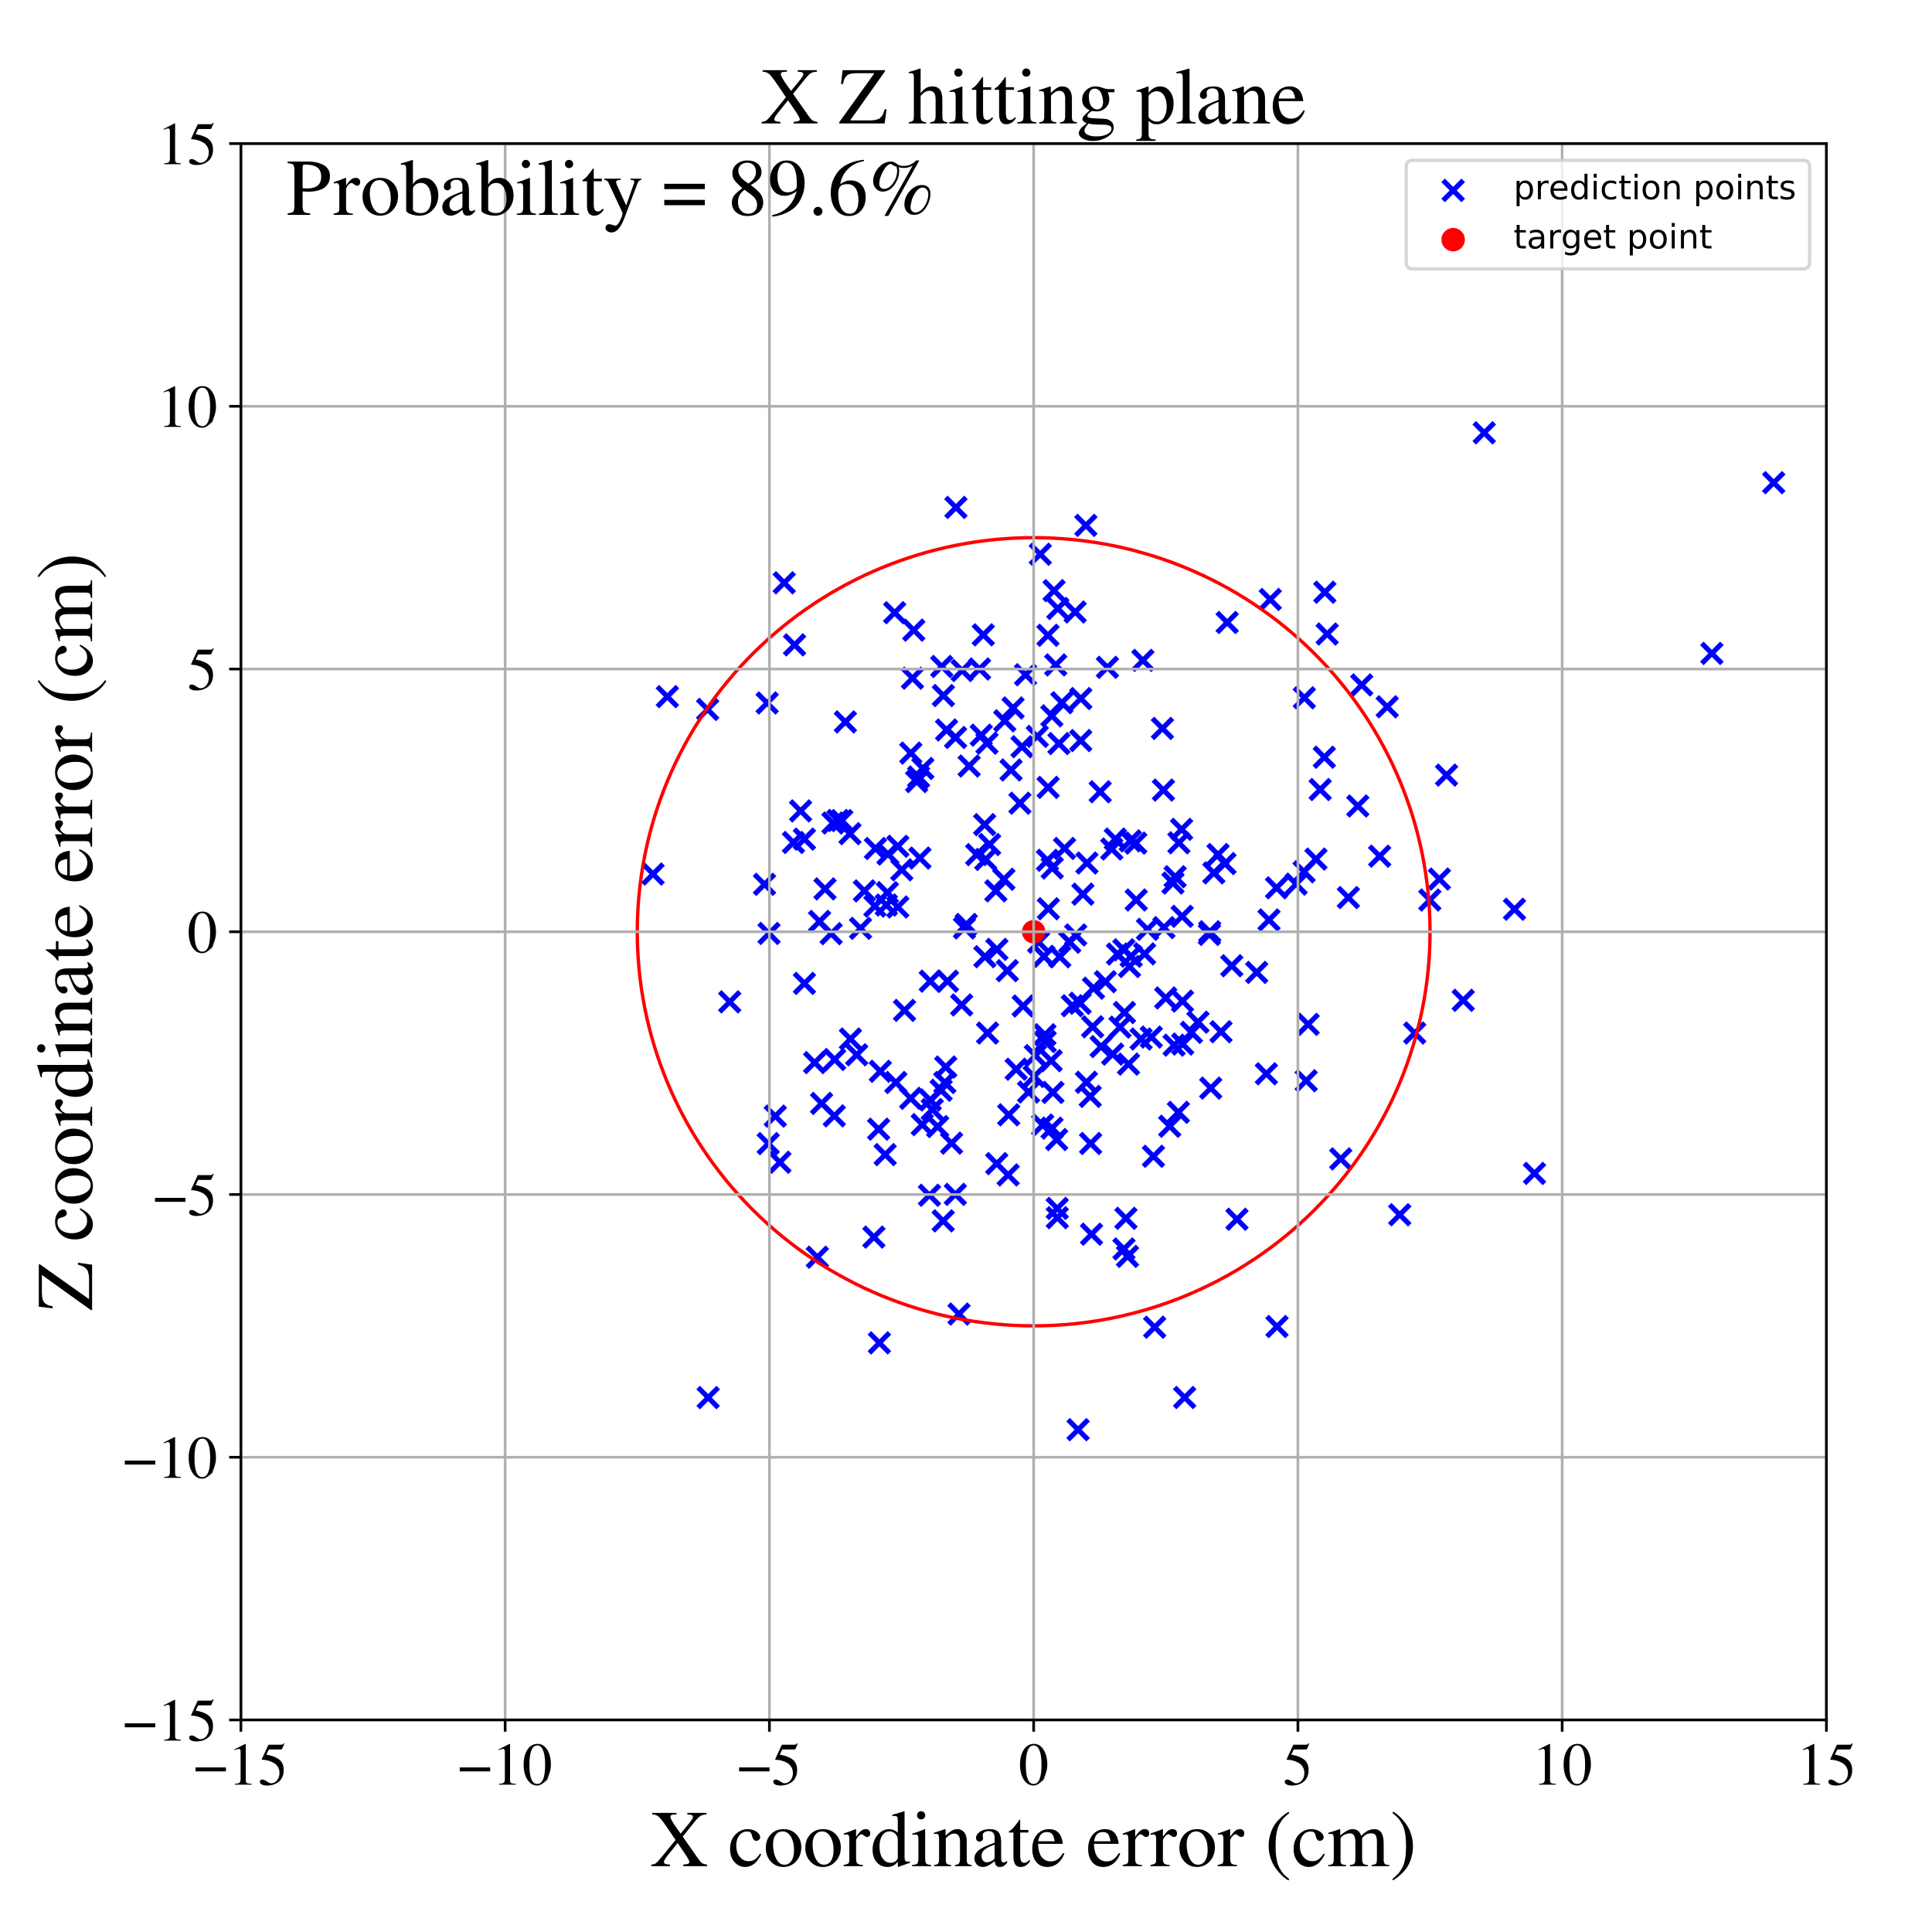 <?xml version="1.0" encoding="utf-8" standalone="no"?>
<!DOCTYPE svg PUBLIC "-//W3C//DTD SVG 1.1//EN"
  "http://www.w3.org/Graphics/SVG/1.1/DTD/svg11.dtd">
<!-- Created with matplotlib (https://matplotlib.org/) -->
<svg height="576pt" version="1.1" viewBox="0 0 576 576" width="576pt" xmlns="http://www.w3.org/2000/svg" xmlns:xlink="http://www.w3.org/1999/xlink">
 <defs>
  <style type="text/css">
*{stroke-linecap:butt;stroke-linejoin:round;}
  </style>
 </defs>
 <g id="figure_1">
  <g id="patch_1">
   <path d="M 0 576 
L 576 576 
L 576 0 
L 0 0 
z
" style="fill:#ffffff;"/>
  </g>
  <g id="axes_1">
   <g id="patch_2">
    <path d="M 71.822 512.784 
L 544.52 512.784 
L 544.52 42.802 
L 71.822 42.802 
z
" style="fill:#ffffff;"/>
   </g>
   <g id="PathCollection_1">
    <defs>
     <path d="M -3 3 
L 3 -3 
M -3 -3 
L 3 3 
" id="mf26e55118c" style="stroke:#0000ff;stroke-width:1.5;"/>
    </defs>
    <g clip-path="url(#p0266f10f5b)">
     <use style="fill:#0000ff;stroke:#0000ff;stroke-width:1.5;" x="404.812" xlink:href="#mf26e55118c" y="240.292"/>
     <use style="fill:#0000ff;stroke:#0000ff;stroke-width:1.5;" x="343.882" xlink:href="#mf26e55118c" y="344.736"/>
     <use style="fill:#0000ff;stroke:#0000ff;stroke-width:1.5;" x="315.953" xlink:href="#mf26e55118c" y="285.247"/>
     <use style="fill:#0000ff;stroke:#0000ff;stroke-width:1.5;" x="279.551" xlink:href="#mf26e55118c" y="335.885"/>
     <use style="fill:#0000ff;stroke:#0000ff;stroke-width:1.5;" x="277.104" xlink:href="#mf26e55118c" y="356.35"/>
     <use style="fill:#0000ff;stroke:#0000ff;stroke-width:1.5;" x="332.529" xlink:href="#mf26e55118c" y="250.162"/>
     <use style="fill:#0000ff;stroke:#0000ff;stroke-width:1.5;" x="380.721" xlink:href="#mf26e55118c" y="395.485"/>
     <use style="fill:#0000ff;stroke:#0000ff;stroke-width:1.5;" x="284.892" xlink:href="#mf26e55118c" y="219.867"/>
     <use style="fill:#0000ff;stroke:#0000ff;stroke-width:1.5;" x="390.013" xlink:href="#mf26e55118c" y="305.395"/>
     <use style="fill:#0000ff;stroke:#0000ff;stroke-width:1.5;" x="228.72" xlink:href="#mf26e55118c" y="209.582"/>
     <use style="fill:#0000ff;stroke:#0000ff;stroke-width:1.5;" x="323.731" xlink:href="#mf26e55118c" y="156.634"/>
     <use style="fill:#0000ff;stroke:#0000ff;stroke-width:1.5;" x="349.708" xlink:href="#mf26e55118c" y="263.267"/>
     <use style="fill:#0000ff;stroke:#0000ff;stroke-width:1.5;" x="380.575" xlink:href="#mf26e55118c" y="264.69"/>
     <use style="fill:#0000ff;stroke:#0000ff;stroke-width:1.5;" x="274.959" xlink:href="#mf26e55118c" y="335.293"/>
     <use style="fill:#0000ff;stroke:#0000ff;stroke-width:1.5;" x="304.694" xlink:href="#mf26e55118c" y="222.626"/>
     <use style="fill:#0000ff;stroke:#0000ff;stroke-width:1.5;" x="350.348" xlink:href="#mf26e55118c" y="261.387"/>
     <use style="fill:#0000ff;stroke:#0000ff;stroke-width:1.5;" x="442.504" xlink:href="#mf26e55118c" y="129.037"/>
     <use style="fill:#0000ff;stroke:#0000ff;stroke-width:1.5;" x="357.156" xlink:href="#mf26e55118c" y="304.745"/>
     <use style="fill:#0000ff;stroke:#0000ff;stroke-width:1.5;" x="313.646" xlink:href="#mf26e55118c" y="336.334"/>
     <use style="fill:#0000ff;stroke:#0000ff;stroke-width:1.5;" x="378.707" xlink:href="#mf26e55118c" y="178.719"/>
     <use style="fill:#0000ff;stroke:#0000ff;stroke-width:1.5;" x="286.707" xlink:href="#mf26e55118c" y="299.61"/>
     <use style="fill:#0000ff;stroke:#0000ff;stroke-width:1.5;" x="353.188" xlink:href="#mf26e55118c" y="416.647"/>
     <use style="fill:#0000ff;stroke:#0000ff;stroke-width:1.5;" x="267.658" xlink:href="#mf26e55118c" y="270.409"/>
     <use style="fill:#0000ff;stroke:#0000ff;stroke-width:1.5;" x="308.683" xlink:href="#mf26e55118c" y="314.716"/>
     <use style="fill:#0000ff;stroke:#0000ff;stroke-width:1.5;" x="337.239" xlink:href="#mf26e55118c" y="285.082"/>
     <use style="fill:#0000ff;stroke:#0000ff;stroke-width:1.5;" x="351.324" xlink:href="#mf26e55118c" y="331.622"/>
     <use style="fill:#0000ff;stroke:#0000ff;stroke-width:1.5;" x="429.135" xlink:href="#mf26e55118c" y="262.07"/>
     <use style="fill:#0000ff;stroke:#0000ff;stroke-width:1.5;" x="340.734" xlink:href="#mf26e55118c" y="196.885"/>
     <use style="fill:#0000ff;stroke:#0000ff;stroke-width:1.5;" x="309.664" xlink:href="#mf26e55118c" y="280.898"/>
     <use style="fill:#0000ff;stroke:#0000ff;stroke-width:1.5;" x="311.534" xlink:href="#mf26e55118c" y="308.494"/>
     <use style="fill:#0000ff;stroke:#0000ff;stroke-width:1.5;" x="368.787" xlink:href="#mf26e55118c" y="363.502"/>
     <use style="fill:#0000ff;stroke:#0000ff;stroke-width:1.5;" x="360.964" xlink:href="#mf26e55118c" y="324.411"/>
     <use style="fill:#0000ff;stroke:#0000ff;stroke-width:1.5;" x="302.036" xlink:href="#mf26e55118c" y="211.069"/>
     <use style="fill:#0000ff;stroke:#0000ff;stroke-width:1.5;" x="401.996" xlink:href="#mf26e55118c" y="267.591"/>
     <use style="fill:#0000ff;stroke:#0000ff;stroke-width:1.5;" x="394.829" xlink:href="#mf26e55118c" y="225.754"/>
     <use style="fill:#0000ff;stroke:#0000ff;stroke-width:1.5;" x="198.963" xlink:href="#mf26e55118c" y="207.692"/>
     <use style="fill:#0000ff;stroke:#0000ff;stroke-width:1.5;" x="388.798" xlink:href="#mf26e55118c" y="259.901"/>
     <use style="fill:#0000ff;stroke:#0000ff;stroke-width:1.5;" x="315.026" xlink:href="#mf26e55118c" y="339.739"/>
     <use style="fill:#0000ff;stroke:#0000ff;stroke-width:1.5;" x="338.616" xlink:href="#mf26e55118c" y="251.364"/>
     <use style="fill:#0000ff;stroke:#0000ff;stroke-width:1.5;" x="294.422" xlink:href="#mf26e55118c" y="307.989"/>
     <use style="fill:#0000ff;stroke:#0000ff;stroke-width:1.5;" x="284.997" xlink:href="#mf26e55118c" y="151.284"/>
     <use style="fill:#0000ff;stroke:#0000ff;stroke-width:1.5;" x="269.674" xlink:href="#mf26e55118c" y="301.234"/>
     <use style="fill:#0000ff;stroke:#0000ff;stroke-width:1.5;" x="378.335" xlink:href="#mf26e55118c" y="274.263"/>
     <use style="fill:#0000ff;stroke:#0000ff;stroke-width:1.5;" x="351.478" xlink:href="#mf26e55118c" y="251.266"/>
     <use style="fill:#0000ff;stroke:#0000ff;stroke-width:1.5;" x="348.733" xlink:href="#mf26e55118c" y="335.778"/>
     <use style="fill:#0000ff;stroke:#0000ff;stroke-width:1.5;" x="277.345" xlink:href="#mf26e55118c" y="292.52"/>
     <use style="fill:#0000ff;stroke:#0000ff;stroke-width:1.5;" x="236.886" xlink:href="#mf26e55118c" y="192.255"/>
     <use style="fill:#0000ff;stroke:#0000ff;stroke-width:1.5;" x="280.571" xlink:href="#mf26e55118c" y="325.055"/>
     <use style="fill:#0000ff;stroke:#0000ff;stroke-width:1.5;" x="262.452" xlink:href="#mf26e55118c" y="319.392"/>
     <use style="fill:#0000ff;stroke:#0000ff;stroke-width:1.5;" x="311.249" xlink:href="#mf26e55118c" y="285.141"/>
     <use style="fill:#0000ff;stroke:#0000ff;stroke-width:1.5;" x="319.707" xlink:href="#mf26e55118c" y="299.845"/>
     <use style="fill:#0000ff;stroke:#0000ff;stroke-width:1.5;" x="350.044" xlink:href="#mf26e55118c" y="311.599"/>
     <use style="fill:#0000ff;stroke:#0000ff;stroke-width:1.5;" x="285.907" xlink:href="#mf26e55118c" y="391.763"/>
     <use style="fill:#0000ff;stroke:#0000ff;stroke-width:1.5;" x="247.79" xlink:href="#mf26e55118c" y="278.356"/>
     <use style="fill:#0000ff;stroke:#0000ff;stroke-width:1.5;" x="361.888" xlink:href="#mf26e55118c" y="260.237"/>
     <use style="fill:#0000ff;stroke:#0000ff;stroke-width:1.5;" x="355.212" xlink:href="#mf26e55118c" y="307.786"/>
     <use style="fill:#0000ff;stroke:#0000ff;stroke-width:1.5;" x="244.94" xlink:href="#mf26e55118c" y="328.968"/>
     <use style="fill:#0000ff;stroke:#0000ff;stroke-width:1.5;" x="305.751" xlink:href="#mf26e55118c" y="201.164"/>
     <use style="fill:#0000ff;stroke:#0000ff;stroke-width:1.5;" x="296.896" xlink:href="#mf26e55118c" y="265.592"/>
     <use style="fill:#0000ff;stroke:#0000ff;stroke-width:1.5;" x="282.208" xlink:href="#mf26e55118c" y="217.636"/>
     <use style="fill:#0000ff;stroke:#0000ff;stroke-width:1.5;" x="281.692" xlink:href="#mf26e55118c" y="322.743"/>
     <use style="fill:#0000ff;stroke:#0000ff;stroke-width:1.5;" x="314.255" xlink:href="#mf26e55118c" y="176.092"/>
     <use style="fill:#0000ff;stroke:#0000ff;stroke-width:1.5;" x="248.834" xlink:href="#mf26e55118c" y="315.869"/>
     <use style="fill:#0000ff;stroke:#0000ff;stroke-width:1.5;" x="267.67" xlink:href="#mf26e55118c" y="252.305"/>
     <use style="fill:#0000ff;stroke:#0000ff;stroke-width:1.5;" x="261.004" xlink:href="#mf26e55118c" y="252.964"/>
     <use style="fill:#0000ff;stroke:#0000ff;stroke-width:1.5;" x="335.676" xlink:href="#mf26e55118c" y="363.226"/>
     <use style="fill:#0000ff;stroke:#0000ff;stroke-width:1.5;" x="300.562" xlink:href="#mf26e55118c" y="350.292"/>
     <use style="fill:#0000ff;stroke:#0000ff;stroke-width:1.5;" x="272.039" xlink:href="#mf26e55118c" y="202.189"/>
     <use style="fill:#0000ff;stroke:#0000ff;stroke-width:1.5;" x="374.67" xlink:href="#mf26e55118c" y="289.91"/>
     <use style="fill:#0000ff;stroke:#0000ff;stroke-width:1.5;" x="275.133" xlink:href="#mf26e55118c" y="229.11"/>
     <use style="fill:#0000ff;stroke:#0000ff;stroke-width:1.5;" x="352.545" xlink:href="#mf26e55118c" y="298.466"/>
     <use style="fill:#0000ff;stroke:#0000ff;stroke-width:1.5;" x="315.199" xlink:href="#mf26e55118c" y="360.271"/>
     <use style="fill:#0000ff;stroke:#0000ff;stroke-width:1.5;" x="347.54" xlink:href="#mf26e55118c" y="297.527"/>
     <use style="fill:#0000ff;stroke:#0000ff;stroke-width:1.5;" x="346.565" xlink:href="#mf26e55118c" y="217.167"/>
     <use style="fill:#0000ff;stroke:#0000ff;stroke-width:1.5;" x="333.173" xlink:href="#mf26e55118c" y="284.437"/>
     <use style="fill:#0000ff;stroke:#0000ff;stroke-width:1.5;" x="291.186" xlink:href="#mf26e55118c" y="254.785"/>
     <use style="fill:#0000ff;stroke:#0000ff;stroke-width:1.5;" x="326.009" xlink:href="#mf26e55118c" y="294.608"/>
     <use style="fill:#0000ff;stroke:#0000ff;stroke-width:1.5;" x="249.817" xlink:href="#mf26e55118c" y="244.612"/>
     <use style="fill:#0000ff;stroke:#0000ff;stroke-width:1.5;" x="510.37" xlink:href="#mf26e55118c" y="194.801"/>
     <use style="fill:#0000ff;stroke:#0000ff;stroke-width:1.5;" x="293.876" xlink:href="#mf26e55118c" y="256.232"/>
     <use style="fill:#0000ff;stroke:#0000ff;stroke-width:1.5;" x="281.951" xlink:href="#mf26e55118c" y="318.114"/>
     <use style="fill:#0000ff;stroke:#0000ff;stroke-width:1.5;" x="388.872" xlink:href="#mf26e55118c" y="208.038"/>
     <use style="fill:#0000ff;stroke:#0000ff;stroke-width:1.5;" x="310.857" xlink:href="#mf26e55118c" y="335.411"/>
     <use style="fill:#0000ff;stroke:#0000ff;stroke-width:1.5;" x="281.259" xlink:href="#mf26e55118c" y="207.371"/>
     <use style="fill:#0000ff;stroke:#0000ff;stroke-width:1.5;" x="329.551" xlink:href="#mf26e55118c" y="292.685"/>
     <use style="fill:#0000ff;stroke:#0000ff;stroke-width:1.5;" x="233.804" xlink:href="#mf26e55118c" y="173.751"/>
     <use style="fill:#0000ff;stroke:#0000ff;stroke-width:1.5;" x="300.311" xlink:href="#mf26e55118c" y="289.391"/>
     <use style="fill:#0000ff;stroke:#0000ff;stroke-width:1.5;" x="325.041" xlink:href="#mf26e55118c" y="326.872"/>
     <use style="fill:#0000ff;stroke:#0000ff;stroke-width:1.5;" x="288.069" xlink:href="#mf26e55118c" y="275.61"/>
     <use style="fill:#0000ff;stroke:#0000ff;stroke-width:1.5;" x="263.901" xlink:href="#mf26e55118c" y="344.23"/>
     <use style="fill:#0000ff;stroke:#0000ff;stroke-width:1.5;" x="264.727" xlink:href="#mf26e55118c" y="254.636"/>
     <use style="fill:#0000ff;stroke:#0000ff;stroke-width:1.5;" x="312.288" xlink:href="#mf26e55118c" y="256.487"/>
     <use style="fill:#0000ff;stroke:#0000ff;stroke-width:1.5;" x="282.483" xlink:href="#mf26e55118c" y="292.52"/>
     <use style="fill:#0000ff;stroke:#0000ff;stroke-width:1.5;" x="399.729" xlink:href="#mf26e55118c" y="345.508"/>
     <use style="fill:#0000ff;stroke:#0000ff;stroke-width:1.5;" x="335.095" xlink:href="#mf26e55118c" y="372.36"/>
     <use style="fill:#0000ff;stroke:#0000ff;stroke-width:1.5;" x="297.21" xlink:href="#mf26e55118c" y="283.045"/>
     <use style="fill:#0000ff;stroke:#0000ff;stroke-width:1.5;" x="309.253" xlink:href="#mf26e55118c" y="219.537"/>
     <use style="fill:#0000ff;stroke:#0000ff;stroke-width:1.5;" x="331.729" xlink:href="#mf26e55118c" y="314.274"/>
     <use style="fill:#0000ff;stroke:#0000ff;stroke-width:1.5;" x="304.071" xlink:href="#mf26e55118c" y="239.465"/>
     <use style="fill:#0000ff;stroke:#0000ff;stroke-width:1.5;" x="394.973" xlink:href="#mf26e55118c" y="176.564"/>
     <use style="fill:#0000ff;stroke:#0000ff;stroke-width:1.5;" x="194.691" xlink:href="#mf26e55118c" y="260.591"/>
     <use style="fill:#0000ff;stroke:#0000ff;stroke-width:1.5;" x="277.337" xlink:href="#mf26e55118c" y="327.952"/>
     <use style="fill:#0000ff;stroke:#0000ff;stroke-width:1.5;" x="302.964" xlink:href="#mf26e55118c" y="318.769"/>
     <use style="fill:#0000ff;stroke:#0000ff;stroke-width:1.5;" x="336.446" xlink:href="#mf26e55118c" y="317.251"/>
     <use style="fill:#0000ff;stroke:#0000ff;stroke-width:1.5;" x="315.216" xlink:href="#mf26e55118c" y="363.03"/>
     <use style="fill:#0000ff;stroke:#0000ff;stroke-width:1.5;" x="312.558" xlink:href="#mf26e55118c" y="270.93"/>
     <use style="fill:#0000ff;stroke:#0000ff;stroke-width:1.5;" x="252.043" xlink:href="#mf26e55118c" y="215.231"/>
     <use style="fill:#0000ff;stroke:#0000ff;stroke-width:1.5;" x="330.164" xlink:href="#mf26e55118c" y="198.958"/>
     <use style="fill:#0000ff;stroke:#0000ff;stroke-width:1.5;" x="243.681" xlink:href="#mf26e55118c" y="374.812"/>
     <use style="fill:#0000ff;stroke:#0000ff;stroke-width:1.5;" x="365.209" xlink:href="#mf26e55118c" y="257.46"/>
     <use style="fill:#0000ff;stroke:#0000ff;stroke-width:1.5;" x="267.079" xlink:href="#mf26e55118c" y="322.731"/>
     <use style="fill:#0000ff;stroke:#0000ff;stroke-width:1.5;" x="386.418" xlink:href="#mf26e55118c" y="263.584"/>
     <use style="fill:#0000ff;stroke:#0000ff;stroke-width:1.5;" x="417.31" xlink:href="#mf26e55118c" y="362.156"/>
     <use style="fill:#0000ff;stroke:#0000ff;stroke-width:1.5;" x="288.935" xlink:href="#mf26e55118c" y="228.379"/>
     <use style="fill:#0000ff;stroke:#0000ff;stroke-width:1.5;" x="287.543" xlink:href="#mf26e55118c" y="276.655"/>
     <use style="fill:#0000ff;stroke:#0000ff;stroke-width:1.5;" x="317.379" xlink:href="#mf26e55118c" y="252.951"/>
     <use style="fill:#0000ff;stroke:#0000ff;stroke-width:1.5;" x="294.25" xlink:href="#mf26e55118c" y="221.57"/>
     <use style="fill:#0000ff;stroke:#0000ff;stroke-width:1.5;" x="395.674" xlink:href="#mf26e55118c" y="189.024"/>
     <use style="fill:#0000ff;stroke:#0000ff;stroke-width:1.5;" x="451.528" xlink:href="#mf26e55118c" y="271.072"/>
     <use style="fill:#0000ff;stroke:#0000ff;stroke-width:1.5;" x="242.869" xlink:href="#mf26e55118c" y="316.799"/>
     <use style="fill:#0000ff;stroke:#0000ff;stroke-width:1.5;" x="377.549" xlink:href="#mf26e55118c" y="320.136"/>
     <use style="fill:#0000ff;stroke:#0000ff;stroke-width:1.5;" x="314.751" xlink:href="#mf26e55118c" y="198.235"/>
     <use style="fill:#0000ff;stroke:#0000ff;stroke-width:1.5;" x="389.42" xlink:href="#mf26e55118c" y="322.212"/>
     <use style="fill:#0000ff;stroke:#0000ff;stroke-width:1.5;" x="274.256" xlink:href="#mf26e55118c" y="255.816"/>
     <use style="fill:#0000ff;stroke:#0000ff;stroke-width:1.5;" x="322.02" xlink:href="#mf26e55118c" y="299.104"/>
     <use style="fill:#0000ff;stroke:#0000ff;stroke-width:1.5;" x="286.839" xlink:href="#mf26e55118c" y="199.915"/>
     <use style="fill:#0000ff;stroke:#0000ff;stroke-width:1.5;" x="322.204" xlink:href="#mf26e55118c" y="220.785"/>
     <use style="fill:#0000ff;stroke:#0000ff;stroke-width:1.5;" x="313.598" xlink:href="#mf26e55118c" y="213.424"/>
     <use style="fill:#0000ff;stroke:#0000ff;stroke-width:1.5;" x="436.24" xlink:href="#mf26e55118c" y="298.236"/>
     <use style="fill:#0000ff;stroke:#0000ff;stroke-width:1.5;" x="245.963" xlink:href="#mf26e55118c" y="265.014"/>
     <use style="fill:#0000ff;stroke:#0000ff;stroke-width:1.5;" x="238.681" xlink:href="#mf26e55118c" y="241.773"/>
     <use style="fill:#0000ff;stroke:#0000ff;stroke-width:1.5;" x="316.577" xlink:href="#mf26e55118c" y="209.506"/>
     <use style="fill:#0000ff;stroke:#0000ff;stroke-width:1.5;" x="347.014" xlink:href="#mf26e55118c" y="276.559"/>
     <use style="fill:#0000ff;stroke:#0000ff;stroke-width:1.5;" x="268.858" xlink:href="#mf26e55118c" y="259.322"/>
     <use style="fill:#0000ff;stroke:#0000ff;stroke-width:1.5;" x="248.325" xlink:href="#mf26e55118c" y="245.371"/>
     <use style="fill:#0000ff;stroke:#0000ff;stroke-width:1.5;" x="239.829" xlink:href="#mf26e55118c" y="293.188"/>
     <use style="fill:#0000ff;stroke:#0000ff;stroke-width:1.5;" x="328.28" xlink:href="#mf26e55118c" y="312.033"/>
     <use style="fill:#0000ff;stroke:#0000ff;stroke-width:1.5;" x="299.289" xlink:href="#mf26e55118c" y="262.146"/>
     <use style="fill:#0000ff;stroke:#0000ff;stroke-width:1.5;" x="313.915" xlink:href="#mf26e55118c" y="325.691"/>
     <use style="fill:#0000ff;stroke:#0000ff;stroke-width:1.5;" x="217.554" xlink:href="#mf26e55118c" y="298.695"/>
     <use style="fill:#0000ff;stroke:#0000ff;stroke-width:1.5;" x="346.863" xlink:href="#mf26e55118c" y="235.554"/>
     <use style="fill:#0000ff;stroke:#0000ff;stroke-width:1.5;" x="431.266" xlink:href="#mf26e55118c" y="231.083"/>
     <use style="fill:#0000ff;stroke:#0000ff;stroke-width:1.5;" x="301.424" xlink:href="#mf26e55118c" y="229.559"/>
     <use style="fill:#0000ff;stroke:#0000ff;stroke-width:1.5;" x="421.776" xlink:href="#mf26e55118c" y="307.982"/>
     <use style="fill:#0000ff;stroke:#0000ff;stroke-width:1.5;" x="297.163" xlink:href="#mf26e55118c" y="346.92"/>
     <use style="fill:#0000ff;stroke:#0000ff;stroke-width:1.5;" x="260.542" xlink:href="#mf26e55118c" y="368.824"/>
     <use style="fill:#0000ff;stroke:#0000ff;stroke-width:1.5;" x="413.577" xlink:href="#mf26e55118c" y="210.724"/>
     <use style="fill:#0000ff;stroke:#0000ff;stroke-width:1.5;" x="308.33" xlink:href="#mf26e55118c" y="320.931"/>
     <use style="fill:#0000ff;stroke:#0000ff;stroke-width:1.5;" x="315.382" xlink:href="#mf26e55118c" y="181.421"/>
     <use style="fill:#0000ff;stroke:#0000ff;stroke-width:1.5;" x="231.142" xlink:href="#mf26e55118c" y="332.756"/>
     <use style="fill:#0000ff;stroke:#0000ff;stroke-width:1.5;" x="528.807" xlink:href="#mf26e55118c" y="143.911"/>
     <use style="fill:#0000ff;stroke:#0000ff;stroke-width:1.5;" x="342.11" xlink:href="#mf26e55118c" y="277.068"/>
     <use style="fill:#0000ff;stroke:#0000ff;stroke-width:1.5;" x="281.198" xlink:href="#mf26e55118c" y="363.989"/>
     <use style="fill:#0000ff;stroke:#0000ff;stroke-width:1.5;" x="211.128" xlink:href="#mf26e55118c" y="416.668"/>
     <use style="fill:#0000ff;stroke:#0000ff;stroke-width:1.5;" x="367.232" xlink:href="#mf26e55118c" y="287.923"/>
     <use style="fill:#0000ff;stroke:#0000ff;stroke-width:1.5;" x="284.823" xlink:href="#mf26e55118c" y="356.087"/>
     <use style="fill:#0000ff;stroke:#0000ff;stroke-width:1.5;" x="336.147" xlink:href="#mf26e55118c" y="374.569"/>
     <use style="fill:#0000ff;stroke:#0000ff;stroke-width:1.5;" x="315.707" xlink:href="#mf26e55118c" y="221.68"/>
     <use style="fill:#0000ff;stroke:#0000ff;stroke-width:1.5;" x="352.437" xlink:href="#mf26e55118c" y="273.187"/>
     <use style="fill:#0000ff;stroke:#0000ff;stroke-width:1.5;" x="310.145" xlink:href="#mf26e55118c" y="165.238"/>
     <use style="fill:#0000ff;stroke:#0000ff;stroke-width:1.5;" x="360.676" xlink:href="#mf26e55118c" y="277.785"/>
     <use style="fill:#0000ff;stroke:#0000ff;stroke-width:1.5;" x="299.55" xlink:href="#mf26e55118c" y="214.896"/>
     <use style="fill:#0000ff;stroke:#0000ff;stroke-width:1.5;" x="260.833" xlink:href="#mf26e55118c" y="270.149"/>
     <use style="fill:#0000ff;stroke:#0000ff;stroke-width:1.5;" x="336.726" xlink:href="#mf26e55118c" y="288.156"/>
     <use style="fill:#0000ff;stroke:#0000ff;stroke-width:1.5;" x="325.148" xlink:href="#mf26e55118c" y="340.914"/>
     <use style="fill:#0000ff;stroke:#0000ff;stroke-width:1.5;" x="273.283" xlink:href="#mf26e55118c" y="233.003"/>
     <use style="fill:#0000ff;stroke:#0000ff;stroke-width:1.5;" x="321.419" xlink:href="#mf26e55118c" y="426.244"/>
     <use style="fill:#0000ff;stroke:#0000ff;stroke-width:1.5;" x="411.33" xlink:href="#mf26e55118c" y="255.257"/>
     <use style="fill:#0000ff;stroke:#0000ff;stroke-width:1.5;" x="328.004" xlink:href="#mf26e55118c" y="236.054"/>
     <use style="fill:#0000ff;stroke:#0000ff;stroke-width:1.5;" x="250.968" xlink:href="#mf26e55118c" y="244.646"/>
     <use style="fill:#0000ff;stroke:#0000ff;stroke-width:1.5;" x="313.706" xlink:href="#mf26e55118c" y="258.77"/>
     <use style="fill:#0000ff;stroke:#0000ff;stroke-width:1.5;" x="352.273" xlink:href="#mf26e55118c" y="247.257"/>
     <use style="fill:#0000ff;stroke:#0000ff;stroke-width:1.5;" x="323.896" xlink:href="#mf26e55118c" y="322.667"/>
     <use style="fill:#0000ff;stroke:#0000ff;stroke-width:1.5;" x="253.544" xlink:href="#mf26e55118c" y="309.762"/>
     <use style="fill:#0000ff;stroke:#0000ff;stroke-width:1.5;" x="264.244" xlink:href="#mf26e55118c" y="269.818"/>
     <use style="fill:#0000ff;stroke:#0000ff;stroke-width:1.5;" x="253.41" xlink:href="#mf26e55118c" y="248.55"/>
     <use style="fill:#0000ff;stroke:#0000ff;stroke-width:1.5;" x="324.057" xlink:href="#mf26e55118c" y="257.298"/>
     <use style="fill:#0000ff;stroke:#0000ff;stroke-width:1.5;" x="335.238" xlink:href="#mf26e55118c" y="301.873"/>
     <use style="fill:#0000ff;stroke:#0000ff;stroke-width:1.5;" x="426.286" xlink:href="#mf26e55118c" y="268.327"/>
     <use style="fill:#0000ff;stroke:#0000ff;stroke-width:1.5;" x="341.249" xlink:href="#mf26e55118c" y="284.381"/>
     <use style="fill:#0000ff;stroke:#0000ff;stroke-width:1.5;" x="320.548" xlink:href="#mf26e55118c" y="182.458"/>
     <use style="fill:#0000ff;stroke:#0000ff;stroke-width:1.5;" x="257.712" xlink:href="#mf26e55118c" y="265.605"/>
     <use style="fill:#0000ff;stroke:#0000ff;stroke-width:1.5;" x="344.254" xlink:href="#mf26e55118c" y="395.682"/>
     <use style="fill:#0000ff;stroke:#0000ff;stroke-width:1.5;" x="293.636" xlink:href="#mf26e55118c" y="285.219"/>
     <use style="fill:#0000ff;stroke:#0000ff;stroke-width:1.5;" x="311.611" xlink:href="#mf26e55118c" y="310.536"/>
     <use style="fill:#0000ff;stroke:#0000ff;stroke-width:1.5;" x="264.567" xlink:href="#mf26e55118c" y="266.125"/>
     <use style="fill:#0000ff;stroke:#0000ff;stroke-width:1.5;" x="227.925" xlink:href="#mf26e55118c" y="263.653"/>
     <use style="fill:#0000ff;stroke:#0000ff;stroke-width:1.5;" x="312.435" xlink:href="#mf26e55118c" y="189.398"/>
     <use style="fill:#0000ff;stroke:#0000ff;stroke-width:1.5;" x="232.522" xlink:href="#mf26e55118c" y="346.516"/>
     <use style="fill:#0000ff;stroke:#0000ff;stroke-width:1.5;" x="271.496" xlink:href="#mf26e55118c" y="327.45"/>
     <use style="fill:#0000ff;stroke:#0000ff;stroke-width:1.5;" x="313.384" xlink:href="#mf26e55118c" y="316.235"/>
     <use style="fill:#0000ff;stroke:#0000ff;stroke-width:1.5;" x="360.567" xlink:href="#mf26e55118c" y="278.58"/>
     <use style="fill:#0000ff;stroke:#0000ff;stroke-width:1.5;" x="239.821" xlink:href="#mf26e55118c" y="250.165"/>
     <use style="fill:#0000ff;stroke:#0000ff;stroke-width:1.5;" x="331.467" xlink:href="#mf26e55118c" y="253.117"/>
     <use style="fill:#0000ff;stroke:#0000ff;stroke-width:1.5;" x="244.339" xlink:href="#mf26e55118c" y="274.696"/>
     <use style="fill:#0000ff;stroke:#0000ff;stroke-width:1.5;" x="229.038" xlink:href="#mf26e55118c" y="340.948"/>
     <use style="fill:#0000ff;stroke:#0000ff;stroke-width:1.5;" x="343.247" xlink:href="#mf26e55118c" y="309.185"/>
     <use style="fill:#0000ff;stroke:#0000ff;stroke-width:1.5;" x="333.919" xlink:href="#mf26e55118c" y="306.228"/>
     <use style="fill:#0000ff;stroke:#0000ff;stroke-width:1.5;" x="364.025" xlink:href="#mf26e55118c" y="307.592"/>
     <use style="fill:#0000ff;stroke:#0000ff;stroke-width:1.5;" x="236.555" xlink:href="#mf26e55118c" y="251.173"/>
     <use style="fill:#0000ff;stroke:#0000ff;stroke-width:1.5;" x="283.696" xlink:href="#mf26e55118c" y="340.81"/>
     <use style="fill:#0000ff;stroke:#0000ff;stroke-width:1.5;" x="365.866" xlink:href="#mf26e55118c" y="185.585"/>
     <use style="fill:#0000ff;stroke:#0000ff;stroke-width:1.5;" x="295.03" xlink:href="#mf26e55118c" y="251.779"/>
     <use style="fill:#0000ff;stroke:#0000ff;stroke-width:1.5;" x="210.97" xlink:href="#mf26e55118c" y="211.51"/>
     <use style="fill:#0000ff;stroke:#0000ff;stroke-width:1.5;" x="363.145" xlink:href="#mf26e55118c" y="254.767"/>
     <use style="fill:#0000ff;stroke:#0000ff;stroke-width:1.5;" x="335.065" xlink:href="#mf26e55118c" y="283.169"/>
     <use style="fill:#0000ff;stroke:#0000ff;stroke-width:1.5;" x="393.593" xlink:href="#mf26e55118c" y="235.388"/>
     <use style="fill:#0000ff;stroke:#0000ff;stroke-width:1.5;" x="318.922" xlink:href="#mf26e55118c" y="280.915"/>
     <use style="fill:#0000ff;stroke:#0000ff;stroke-width:1.5;" x="292.542" xlink:href="#mf26e55118c" y="219.176"/>
     <use style="fill:#0000ff;stroke:#0000ff;stroke-width:1.5;" x="312.477" xlink:href="#mf26e55118c" y="234.745"/>
     <use style="fill:#0000ff;stroke:#0000ff;stroke-width:1.5;" x="229.277" xlink:href="#mf26e55118c" y="278.29"/>
     <use style="fill:#0000ff;stroke:#0000ff;stroke-width:1.5;" x="340.202" xlink:href="#mf26e55118c" y="309.764"/>
     <use style="fill:#0000ff;stroke:#0000ff;stroke-width:1.5;" x="305.041" xlink:href="#mf26e55118c" y="299.925"/>
     <use style="fill:#0000ff;stroke:#0000ff;stroke-width:1.5;" x="292.034" xlink:href="#mf26e55118c" y="199.452"/>
     <use style="fill:#0000ff;stroke:#0000ff;stroke-width:1.5;" x="306.646" xlink:href="#mf26e55118c" y="325.574"/>
     <use style="fill:#0000ff;stroke:#0000ff;stroke-width:1.5;" x="293.151" xlink:href="#mf26e55118c" y="189.271"/>
     <use style="fill:#0000ff;stroke:#0000ff;stroke-width:1.5;" x="293.558" xlink:href="#mf26e55118c" y="245.845"/>
     <use style="fill:#0000ff;stroke:#0000ff;stroke-width:1.5;" x="322.224" xlink:href="#mf26e55118c" y="208.261"/>
     <use style="fill:#0000ff;stroke:#0000ff;stroke-width:1.5;" x="262.18" xlink:href="#mf26e55118c" y="400.357"/>
     <use style="fill:#0000ff;stroke:#0000ff;stroke-width:1.5;" x="320.708" xlink:href="#mf26e55118c" y="278.741"/>
     <use style="fill:#0000ff;stroke:#0000ff;stroke-width:1.5;" x="266.735" xlink:href="#mf26e55118c" y="182.664"/>
     <use style="fill:#0000ff;stroke:#0000ff;stroke-width:1.5;" x="277.931" xlink:href="#mf26e55118c" y="330.783"/>
     <use style="fill:#0000ff;stroke:#0000ff;stroke-width:1.5;" x="457.487" xlink:href="#mf26e55118c" y="349.834"/>
     <use style="fill:#0000ff;stroke:#0000ff;stroke-width:1.5;" x="392.336" xlink:href="#mf26e55118c" y="256.131"/>
     <use style="fill:#0000ff;stroke:#0000ff;stroke-width:1.5;" x="352.608" xlink:href="#mf26e55118c" y="311.273"/>
     <use style="fill:#0000ff;stroke:#0000ff;stroke-width:1.5;" x="273.867" xlink:href="#mf26e55118c" y="231.645"/>
     <use style="fill:#0000ff;stroke:#0000ff;stroke-width:1.5;" x="300.725" xlink:href="#mf26e55118c" y="332.372"/>
     <use style="fill:#0000ff;stroke:#0000ff;stroke-width:1.5;" x="271.54" xlink:href="#mf26e55118c" y="224.52"/>
     <use style="fill:#0000ff;stroke:#0000ff;stroke-width:1.5;" x="256.554" xlink:href="#mf26e55118c" y="276.771"/>
     <use style="fill:#0000ff;stroke:#0000ff;stroke-width:1.5;" x="325.751" xlink:href="#mf26e55118c" y="306.121"/>
     <use style="fill:#0000ff;stroke:#0000ff;stroke-width:1.5;" x="272.425" xlink:href="#mf26e55118c" y="187.87"/>
     <use style="fill:#0000ff;stroke:#0000ff;stroke-width:1.5;" x="405.975" xlink:href="#mf26e55118c" y="204.206"/>
     <use style="fill:#0000ff;stroke:#0000ff;stroke-width:1.5;" x="261.952" xlink:href="#mf26e55118c" y="336.647"/>
     <use style="fill:#0000ff;stroke:#0000ff;stroke-width:1.5;" x="325.423" xlink:href="#mf26e55118c" y="367.958"/>
     <use style="fill:#0000ff;stroke:#0000ff;stroke-width:1.5;" x="255.416" xlink:href="#mf26e55118c" y="314.471"/>
     <use style="fill:#0000ff;stroke:#0000ff;stroke-width:1.5;" x="280.77" xlink:href="#mf26e55118c" y="198.7"/>
     <use style="fill:#0000ff;stroke:#0000ff;stroke-width:1.5;" x="338.748" xlink:href="#mf26e55118c" y="268.318"/>
     <use style="fill:#0000ff;stroke:#0000ff;stroke-width:1.5;" x="248.731" xlink:href="#mf26e55118c" y="332.678"/>
     <use style="fill:#0000ff;stroke:#0000ff;stroke-width:1.5;" x="336.988" xlink:href="#mf26e55118c" y="250.688"/>
     <use style="fill:#0000ff;stroke:#0000ff;stroke-width:1.5;" x="322.854" xlink:href="#mf26e55118c" y="266.585"/>
    </g>
   </g>
   <g id="PathCollection_2">
    <defs>
     <path d="M 0 3 
C 0.796 3 1.559 2.684 2.121 2.121 
C 2.684 1.559 3 0.796 3 0 
C 3 -0.796 2.684 -1.559 2.121 -2.121 
C 1.559 -2.684 0.796 -3 0 -3 
C -0.796 -3 -1.559 -2.684 -2.121 -2.121 
C -2.684 -1.559 -3 -0.796 -3 0 
C -3 0.796 -2.684 1.559 -2.121 2.121 
C -1.559 2.684 -0.796 3 0 3 
z
" id="m5d4792adea" style="stroke:#ff0000;"/>
    </defs>
    <g clip-path="url(#p0266f10f5b)">
     <use style="fill:#ff0000;stroke:#ff0000;" x="308.171" xlink:href="#m5d4792adea" y="277.793"/>
    </g>
   </g>
   <g id="patch_3">
    <path clip-path="url(#p0266f10f5b)" d="M 308.171 395.288 
C 339.511 395.288 369.572 382.908 391.733 360.875 
C 413.894 338.841 426.346 308.953 426.346 277.793 
C 426.346 246.633 413.894 216.745 391.733 194.711 
C 369.572 172.677 339.511 160.297 308.171 160.297 
C 276.831 160.297 246.77 172.677 224.609 194.711 
C 202.448 216.745 189.997 246.633 189.997 277.793 
C 189.997 308.953 202.448 338.841 224.609 360.875 
C 246.77 382.908 276.831 395.288 308.171 395.288 
z
" style="fill:none;stroke:#ff0000;stroke-linejoin:miter;"/>
   </g>
   <g id="matplotlib.axis_1">
    <g id="xtick_1">
     <g id="line2d_1">
      <path clip-path="url(#p0266f10f5b)" d="M 71.822 512.784 
L 71.822 42.802 
" style="fill:none;stroke:#b0b0b0;stroke-linecap:square;stroke-width:0.8;"/>
     </g>
     <g id="line2d_2">
      <defs>
       <path d="M 0 0 
L 0 3.5 
" id="m333b99f1f4" style="stroke:#000000;stroke-width:0.8;"/>
      </defs>
      <g>
       <use style="stroke:#000000;stroke-width:0.8;" x="71.822" xlink:href="#m333b99f1f4" y="512.784"/>
      </g>
     </g>
     <g id="text_1">
      <!-- −15 -->
      <defs>
       <path d="M 3 22 
L 3 28.594 
L 53.406 28.594 
L 53.406 22 
z
" id="FreeSerif-8722"/>
       <path d="M 18.297 59.297 
Q 16.5 59.297 11.094 57.094 
L 11.094 58.5 
L 29.094 67.594 
L 29.906 67.406 
L 29.906 7.406 
Q 29.906 3.797 31.703 2.688 
Q 33.5 1.594 39.406 1.5 
L 39.406 0 
L 11.797 0 
L 11.797 1.5 
Q 17.406 1.703 19.344 3.141 
Q 21.297 4.594 21.297 9.297 
L 21.297 54.594 
Q 21.297 59.297 18.297 59.297 
z
" id="FreeSerif-49"/>
       <path d="M 35.703 19.406 
Q 35.703 24.703 33.344 28.797 
Q 31 32.906 27.641 35.156 
Q 24.297 37.406 20.141 38.844 
Q 16 40.297 12.953 40.75 
Q 9.906 41.203 7.594 41.203 
Q 6.406 41.203 6.406 42 
Q 6.406 42.297 6.5 42.5 
L 17.406 66.203 
L 38.297 66.203 
Q 39.906 66.203 40.844 66.703 
Q 41.797 67.203 42.906 68.797 
L 43.797 68.094 
L 40 59.203 
Q 39.594 58.297 37.703 58.297 
L 18.094 58.297 
L 13.906 49.797 
Q 28.5 47.203 35.594 41.344 
Q 42.703 35.5 42.703 24.203 
Q 42.703 18.297 40.844 13.688 
Q 39 9.094 36.141 6.297 
Q 33.297 3.5 29.547 1.703 
Q 25.797 -0.094 22.344 -0.75 
Q 18.906 -1.406 15.406 -1.406 
Q 9.797 -1.406 6.5 0.25 
Q 3.203 1.906 3.203 4.797 
Q 3.203 8.5 7.5 8.5 
Q 10.297 8.5 14.75 5.391 
Q 19.203 2.297 21.797 2.297 
Q 27.703 2.297 31.703 7.25 
Q 35.703 12.203 35.703 19.406 
z
" id="FreeSerif-53"/>
      </defs>
      <g transform="translate(57.746 532.077)scale(0.18 -0.18)">
       <use xlink:href="#FreeSerif-8722"/>
       <use x="56.4" xlink:href="#FreeSerif-49"/>
       <use x="106.4" xlink:href="#FreeSerif-53"/>
      </g>
     </g>
    </g>
    <g id="xtick_2">
     <g id="line2d_3">
      <path clip-path="url(#p0266f10f5b)" d="M 150.605 512.784 
L 150.605 42.802 
" style="fill:none;stroke:#b0b0b0;stroke-linecap:square;stroke-width:0.8;"/>
     </g>
     <g id="line2d_4">
      <g>
       <use style="stroke:#000000;stroke-width:0.8;" x="150.605" xlink:href="#m333b99f1f4" y="512.784"/>
      </g>
     </g>
     <g id="text_2">
      <!-- −10 -->
      <defs>
       <path d="M 47.594 17.797 
Q 35.203 -1.406 25 -1.406 
Q 14.797 -1.406 8.594 8.391 
Q 2.406 18.203 2.406 33.594 
Q 2.406 48.094 8.594 57.844 
Q 14.797 67.594 25.406 67.594 
Q 35.203 67.594 41.391 58 
Q 47.594 48.406 47.594 33 
Q 47.594 17.797 35.203 -1.406 
z
M 25.094 65 
Q 12 65 12 32.703 
Q 12 1.203 25 1.203 
Q 38 1.203 38 32.797 
Q 38 48.5 34.703 56.75 
Q 31.406 65 25.094 65 
z
" id="FreeSerif-48"/>
      </defs>
      <g transform="translate(136.529 532.077)scale(0.18 -0.18)">
       <use xlink:href="#FreeSerif-8722"/>
       <use x="56.4" xlink:href="#FreeSerif-49"/>
       <use x="106.4" xlink:href="#FreeSerif-48"/>
      </g>
     </g>
    </g>
    <g id="xtick_3">
     <g id="line2d_5">
      <path clip-path="url(#p0266f10f5b)" d="M 229.388 512.784 
L 229.388 42.802 
" style="fill:none;stroke:#b0b0b0;stroke-linecap:square;stroke-width:0.8;"/>
     </g>
     <g id="line2d_6">
      <g>
       <use style="stroke:#000000;stroke-width:0.8;" x="229.388" xlink:href="#m333b99f1f4" y="512.784"/>
      </g>
     </g>
     <g id="text_3">
      <!-- −5 -->
      <g transform="translate(219.812 532.077)scale(0.18 -0.18)">
       <use xlink:href="#FreeSerif-8722"/>
       <use x="56.4" xlink:href="#FreeSerif-53"/>
      </g>
     </g>
    </g>
    <g id="xtick_4">
     <g id="line2d_7">
      <path clip-path="url(#p0266f10f5b)" d="M 308.171 512.784 
L 308.171 42.802 
" style="fill:none;stroke:#b0b0b0;stroke-linecap:square;stroke-width:0.8;"/>
     </g>
     <g id="line2d_8">
      <g>
       <use style="stroke:#000000;stroke-width:0.8;" x="308.171" xlink:href="#m333b99f1f4" y="512.784"/>
      </g>
     </g>
     <g id="text_4">
      <!-- 0 -->
      <g transform="translate(303.671 532.077)scale(0.18 -0.18)">
       <use xlink:href="#FreeSerif-48"/>
      </g>
     </g>
    </g>
    <g id="xtick_5">
     <g id="line2d_9">
      <path clip-path="url(#p0266f10f5b)" d="M 386.954 512.784 
L 386.954 42.802 
" style="fill:none;stroke:#b0b0b0;stroke-linecap:square;stroke-width:0.8;"/>
     </g>
     <g id="line2d_10">
      <g>
       <use style="stroke:#000000;stroke-width:0.8;" x="386.954" xlink:href="#m333b99f1f4" y="512.784"/>
      </g>
     </g>
     <g id="text_5">
      <!-- 5 -->
      <g transform="translate(382.454 532.077)scale(0.18 -0.18)">
       <use xlink:href="#FreeSerif-53"/>
      </g>
     </g>
    </g>
    <g id="xtick_6">
     <g id="line2d_11">
      <path clip-path="url(#p0266f10f5b)" d="M 465.737 512.784 
L 465.737 42.802 
" style="fill:none;stroke:#b0b0b0;stroke-linecap:square;stroke-width:0.8;"/>
     </g>
     <g id="line2d_12">
      <g>
       <use style="stroke:#000000;stroke-width:0.8;" x="465.737" xlink:href="#m333b99f1f4" y="512.784"/>
      </g>
     </g>
     <g id="text_6">
      <!-- 10 -->
      <g transform="translate(456.737 532.077)scale(0.18 -0.18)">
       <use xlink:href="#FreeSerif-49"/>
       <use x="50" xlink:href="#FreeSerif-48"/>
      </g>
     </g>
    </g>
    <g id="xtick_7">
     <g id="line2d_13">
      <path clip-path="url(#p0266f10f5b)" d="M 544.52 512.784 
L 544.52 42.802 
" style="fill:none;stroke:#b0b0b0;stroke-linecap:square;stroke-width:0.8;"/>
     </g>
     <g id="line2d_14">
      <g>
       <use style="stroke:#000000;stroke-width:0.8;" x="544.52" xlink:href="#m333b99f1f4" y="512.784"/>
      </g>
     </g>
     <g id="text_7">
      <!-- 15 -->
      <g transform="translate(535.52 532.077)scale(0.18 -0.18)">
       <use xlink:href="#FreeSerif-49"/>
       <use x="50" xlink:href="#FreeSerif-53"/>
      </g>
     </g>
    </g>
    <g id="text_8">
     <!-- X coordinate error (cm) -->
     <defs>
      <path d="M 69.594 66.203 
L 69.594 64.297 
Q 64.703 64 62.047 62.344 
Q 59.406 60.703 54.703 54.906 
L 40.094 36.703 
L 59.297 9.297 
Q 62.297 5 64.297 3.703 
Q 66.297 2.406 70.406 1.906 
L 70.406 0 
L 40.703 0 
L 40.703 1.906 
Q 44.797 2.297 46.594 2.938 
Q 48.406 3.594 48.406 5 
Q 48.406 7.203 43.297 14.797 
L 33.797 28.797 
L 21.906 14 
Q 16.703 7.5 16.703 5.406 
Q 16.703 3.703 18.297 2.953 
Q 19.906 2.203 24.297 1.906 
L 24.297 0 
L 1 0 
L 1 1.906 
Q 4.906 2.203 7 3.797 
Q 9.094 5.406 15.5 13.297 
L 31.203 32.594 
L 20.297 48.594 
Q 13.297 58.906 10.25 61.5 
Q 7.203 64.094 2.203 64.297 
L 2.203 66.203 
L 32.406 66.203 
L 32.406 64.297 
L 29.594 64.203 
Q 24.797 64.094 24.797 61.297 
Q 24.797 58.094 33.297 46.297 
L 37.5 40.406 
L 48.797 54.203 
Q 52.797 59.203 52.797 61.094 
Q 52.797 62.797 51.344 63.438 
Q 49.906 64.094 45.797 64.297 
L 45.797 66.203 
z
" id="FreeSerif-88"/>
      <path id="FreeSerif-32"/>
      <path d="M 2.5 21.297 
Q 2.5 32.406 9.047 39.203 
Q 15.594 46 24.406 46 
Q 30.703 46 35.25 42.953 
Q 39.797 39.906 39.797 35.703 
Q 39.797 34 38.391 32.75 
Q 37 31.5 35 31.5 
Q 31.594 31.5 30.297 36.094 
L 29.703 38.297 
Q 28.906 41.094 27.703 42.094 
Q 26.5 43.094 23.797 43.094 
Q 17.703 43.094 13.953 38.25 
Q 10.203 33.406 10.203 25.703 
Q 10.203 17.094 14.547 11.641 
Q 18.906 6.203 25.703 6.203 
Q 30 6.203 33.094 8.25 
Q 36.203 10.297 39.797 15.594 
L 41.203 14.703 
Q 40.203 12.703 39.453 11.391 
Q 38.703 10.094 36.75 7.5 
Q 34.797 4.906 32.891 3.297 
Q 31 1.703 27.891 0.344 
Q 24.797 -1 21.5 -1 
Q 13.203 -1 7.844 5.25 
Q 2.5 11.5 2.5 21.297 
z
" id="FreeSerif-99"/>
      <path d="M 24.594 46 
Q 34.203 46 40.391 39.594 
Q 46.594 33.203 46.594 23.406 
Q 46.594 13 40.188 6 
Q 33.797 -1 24.391 -1 
Q 15 -1 8.75 5.75 
Q 2.5 12.5 2.5 22.594 
Q 2.5 32.906 8.641 39.453 
Q 14.797 46 24.594 46 
z
M 11.5 27.5 
Q 11.5 16.797 15.391 9.297 
Q 19.297 1.797 25.594 1.797 
Q 31.203 1.797 34.391 6.594 
Q 37.594 11.406 37.594 19.906 
Q 37.594 30.203 33.594 36.703 
Q 29.594 43.203 23.297 43.203 
Q 18 43.203 14.75 38.891 
Q 11.5 34.594 11.5 27.5 
z
" id="FreeSerif-111"/>
      <path d="M 30.094 36.203 
Q 28.594 36.203 26.391 37.953 
Q 24.203 39.703 23.5 39.703 
Q 21.5 39.703 19 36.797 
Q 16.5 33.906 16.5 31.5 
L 16.5 9 
Q 16.5 4.703 18.203 3.203 
Q 19.906 1.703 25 1.5 
L 25 0 
L 1 0 
L 1 1.5 
Q 5.797 2.406 6.938 3.5 
Q 8.094 4.594 8.094 8.406 
L 8.094 33.406 
Q 8.094 36.703 7.344 38.047 
Q 6.594 39.406 4.703 39.406 
Q 3.094 39.406 1.203 39 
L 1.203 40.594 
Q 9.203 43.203 16 46 
L 16.5 45.797 
L 16.5 36.594 
Q 20.203 41.906 22.797 43.953 
Q 25.406 46 28.5 46 
Q 31.094 46 32.547 44.594 
Q 34 43.203 34 40.703 
Q 34 38.594 32.953 37.391 
Q 31.906 36.203 30.094 36.203 
z
" id="FreeSerif-114"/>
      <path d="M 34.203 -1 
L 33.797 -0.703 
L 33.797 5.703 
Q 29 -1 21 -1 
Q 12.703 -1 7.594 4.953 
Q 2.5 10.906 2.5 20.5 
Q 2.5 31.094 8.594 38.547 
Q 14.703 46 23.297 46 
Q 28.703 46 33.797 41.703 
L 33.797 57.297 
Q 33.797 60.406 32.891 61.406 
Q 32 62.406 29.203 62.406 
Q 27.797 62.406 27 62.297 
L 27 63.906 
Q 36.094 66.297 41.703 68.297 
L 42.203 68.094 
L 42.203 11.406 
Q 42.203 7.906 43.047 6.797 
Q 43.906 5.703 46.594 5.703 
Q 47.094 5.703 48.906 5.797 
L 48.906 4.203 
z
M 24.906 4.203 
Q 28.703 4.203 31.25 6.344 
Q 33.797 8.5 33.797 10.203 
L 33.797 33.203 
Q 33.797 37.203 30.688 40.203 
Q 27.594 43.203 23.594 43.203 
Q 17.906 43.203 14.5 38.094 
Q 11.094 33 11.094 24.5 
Q 11.094 15.297 14.891 9.75 
Q 18.703 4.203 24.906 4.203 
z
" id="FreeSerif-100"/>
      <path d="M 6.203 39.297 
Q 4 39.297 2 39 
L 2 40.5 
Q 9 42.5 17.5 46 
L 17.906 45.703 
L 17.906 10.203 
Q 17.906 4.797 19.156 3.344 
Q 20.406 1.906 25.297 1.5 
L 25.297 0 
L 1.594 0 
L 1.594 1.5 
Q 6.797 1.797 8.141 3.297 
Q 9.5 4.797 9.5 10.203 
L 9.5 33.406 
Q 9.5 36.703 8.75 38 
Q 8 39.297 6.203 39.297 
z
M 12.797 68.297 
Q 15 68.297 16.5 66.797 
Q 18 65.297 18 63.203 
Q 18 61 16.5 59.547 
Q 15 58.094 12.797 58.094 
Q 10.703 58.094 9.25 59.594 
Q 7.797 61.094 7.797 63.188 
Q 7.797 65.297 9.297 66.797 
Q 10.797 68.297 12.797 68.297 
z
" id="FreeSerif-105"/>
      <path d="M 1 39.797 
L 1 41.5 
Q 8.406 43.703 14.797 46 
L 15.5 45.797 
L 15.5 37.906 
Q 20.594 42.703 23.547 44.344 
Q 26.5 46 30 46 
Q 35.5 46 38.641 42.047 
Q 41.797 38.094 41.797 31 
L 41.797 8.094 
Q 41.797 4.406 43 3.156 
Q 44.203 1.906 47.906 1.5 
L 47.906 0 
L 27.094 0 
L 27.094 1.5 
Q 30.906 1.797 32.156 3.5 
Q 33.406 5.203 33.406 9.906 
L 33.406 30.797 
Q 33.406 40.5 26.094 40.5 
Q 23.594 40.5 21.5 39.344 
Q 19.406 38.203 15.797 34.797 
L 15.797 6.703 
Q 15.797 4 17.188 2.891 
Q 18.594 1.797 22.406 1.5 
L 22.406 0 
L 1.203 0 
L 1.203 1.5 
Q 5 1.797 6.203 3.25 
Q 7.406 4.703 7.406 9 
L 7.406 33.797 
Q 7.406 37.5 6.594 38.844 
Q 5.797 40.203 3.703 40.203 
Q 1.797 40.203 1 39.797 
z
" id="FreeSerif-110"/>
      <path d="M 2.5 9.703 
Q 2.5 11.5 2.891 13.047 
Q 3.297 14.594 4.297 15.938 
Q 5.297 17.297 6.188 18.391 
Q 7.094 19.5 8.891 20.641 
Q 10.703 21.797 11.891 22.547 
Q 13.094 23.297 15.547 24.344 
Q 18 25.406 19.297 25.953 
Q 20.594 26.5 23.391 27.594 
Q 26.203 28.703 27.5 29.203 
L 27.5 35.297 
Q 27.5 43.594 19.906 43.594 
Q 16.906 43.594 14.797 42.141 
Q 12.703 40.703 12.703 38.703 
Q 12.703 37.906 12.953 36.5 
Q 13.203 35.094 13.203 34.703 
Q 13.203 33 11.844 31.75 
Q 10.5 30.5 8.703 30.5 
Q 7 30.5 5.703 31.797 
Q 4.406 33.094 4.406 34.797 
Q 4.406 39.5 9.25 42.75 
Q 14.094 46 21.203 46 
Q 29.406 46 32.5 42.047 
Q 35.594 38.094 35.594 30 
L 35.594 10.5 
Q 35.594 7.203 36.25 5.953 
Q 36.906 4.703 38.594 4.703 
Q 40.703 4.703 43 6.594 
L 43 4 
Q 40.406 1.094 38.453 0.047 
Q 36.5 -1 34 -1 
Q 30.906 -1 29.453 0.703 
Q 28 2.406 27.594 6.297 
Q 19 -1 13 -1 
Q 8.406 -1 5.453 2 
Q 2.5 5 2.5 9.703 
z
M 27.5 12.297 
L 27.5 26.797 
Q 18.5 23.5 14.891 20.391 
Q 11.297 17.297 11.297 12.906 
Q 11.297 8.797 13.297 6.797 
Q 15.297 4.797 17.594 4.797 
Q 21 4.797 24.906 7.094 
Q 26.5 8 27 9 
Q 27.5 10 27.5 12.297 
z
" id="FreeSerif-97"/>
      <path d="M 25.906 45 
L 25.906 41.797 
L 15.797 41.797 
L 15.797 13.203 
Q 15.797 8.5 17 6.344 
Q 18.203 4.203 21 4.203 
Q 24.094 4.203 27 7.703 
L 28.297 6.594 
Q 23.5 -1 16.297 -1 
Q 7.406 -1 7.406 11.703 
L 7.406 41.797 
L 2.094 41.797 
Q 1.703 42.094 1.703 42.5 
Q 1.703 43 2 43.297 
Q 2.297 43.594 3.141 44.141 
Q 4 44.703 5.203 45.641 
Q 6.406 46.594 8.5 49.094 
Q 10.594 51.594 13.094 55.094 
Q 14.703 57.406 15.094 57.906 
Q 15.797 57.906 15.797 56.594 
L 15.797 45 
z
" id="FreeSerif-116"/>
      <path d="M 9.703 27.703 
Q 9.906 21.406 11.406 16.844 
Q 12.906 12.297 15.297 10.047 
Q 17.703 7.797 20.141 6.844 
Q 22.594 5.906 25.297 5.906 
Q 30.094 5.906 33.641 8.297 
Q 37.203 10.703 40.797 16.406 
L 42.406 15.703 
Q 39.297 7.594 33.797 3.297 
Q 28.297 -1 21.203 -1 
Q 12.594 -1 7.547 5.047 
Q 2.5 11.094 2.5 21.406 
Q 2.5 32.5 8.344 39.25 
Q 14.203 46 23.406 46 
Q 31 46 35.203 41.453 
Q 39.406 36.906 40.5 27.703 
z
M 9.906 30.906 
L 30.297 30.906 
Q 29.297 37.406 27.188 39.906 
Q 25.094 42.406 20.5 42.406 
Q 11.5 42.406 9.906 30.906 
z
" id="FreeSerif-101"/>
      <path d="M 29.203 -17.703 
Q 26.594 -16.094 23.797 -13.844 
Q 21 -11.594 17.453 -7.594 
Q 13.906 -3.594 11.203 0.953 
Q 8.5 5.5 6.641 11.891 
Q 4.797 18.297 4.797 25.203 
Q 4.797 32.406 6.641 38.844 
Q 8.5 45.297 11 49.547 
Q 13.5 53.797 17.344 57.75 
Q 21.203 61.703 23.703 63.594 
Q 26.203 65.5 29.5 67.594 
L 30.406 66 
Q 26 62.406 23.297 59.5 
Q 20.594 56.594 18.094 51.938 
Q 15.594 47.297 14.5 40.844 
Q 13.406 34.406 13.406 25.5 
Q 13.406 16.203 14.5 9.5 
Q 15.594 2.797 18.094 -1.953 
Q 20.594 -6.703 23.297 -9.703 
Q 26 -12.703 30.406 -16.094 
z
" id="FreeSerif-40"/>
      <path d="M 1.297 39.797 
L 1.297 41.5 
Q 8.5 43.5 15.297 46 
L 16 45.797 
L 16 38.297 
Q 22.203 43 25.203 44.5 
Q 28.203 46 31.5 46 
Q 39.406 46 42.094 37.594 
Q 49.906 46 58.406 46 
Q 70 46 70 28.203 
L 70 7.594 
Q 70 2 74.297 1.703 
L 76.906 1.5 
L 76.906 0 
L 55 0 
L 55 1.5 
Q 59.406 2 60.5 3.203 
Q 61.594 4.406 61.594 8.703 
L 61.594 29.797 
Q 61.594 36 60 38.391 
Q 58.406 40.797 54.094 40.797 
Q 47.5 40.797 43.203 34.703 
L 43.203 9.5 
Q 43.203 4.797 44.641 3.188 
Q 46.094 1.594 50.406 1.5 
L 50.406 0 
L 28 0 
L 28 1.5 
Q 32.297 1.797 33.547 3.094 
Q 34.797 4.406 34.797 8.594 
L 34.797 30.297 
Q 34.797 40.797 28.203 40.797 
Q 25.406 40.797 21.953 39.391 
Q 18.5 38 16.406 34.906 
L 16.406 6.703 
Q 16.406 3.797 17.797 2.75 
Q 19.203 1.703 23.203 1.5 
L 23.203 0 
L 1 0 
L 1 1.5 
Q 5.203 1.594 6.594 3 
Q 8 4.406 8 8.5 
L 8 33.797 
Q 8 37.406 7.25 38.797 
Q 6.5 40.203 4.5 40.203 
Q 3 40.203 1.297 39.797 
z
" id="FreeSerif-109"/>
      <path d="M 4.047 67.703 
Q 6.656 66.094 9.453 63.844 
Q 12.25 61.594 15.797 57.594 
Q 19.344 53.594 22.047 49.047 
Q 24.75 44.5 26.594 38.094 
Q 28.453 31.703 28.453 24.797 
Q 28.453 17.594 26.594 11.141 
Q 24.75 4.703 22.25 0.453 
Q 19.75 -3.797 15.891 -7.75 
Q 12.047 -11.703 9.547 -13.594 
Q 7.047 -15.5 3.75 -17.594 
L 2.844 -16 
Q 7.25 -12.406 9.953 -9.5 
Q 12.656 -6.594 15.156 -1.938 
Q 17.656 2.703 18.75 9.141 
Q 19.844 15.594 19.844 24.5 
Q 19.844 33.797 18.75 40.5 
Q 17.656 47.203 15.156 51.953 
Q 12.656 56.703 9.953 59.703 
Q 7.25 62.703 2.844 66.094 
z
" id="FreeSerif-41"/>
     </defs>
     <g transform="translate(193.922 556.375)scale(0.24 -0.24)">
      <use xlink:href="#FreeSerif-88"/>
      <use x="71.4" xlink:href="#FreeSerif-32"/>
      <use x="96.4" xlink:href="#FreeSerif-99"/>
      <use x="140.784" xlink:href="#FreeSerif-111"/>
      <use x="189.884" xlink:href="#FreeSerif-111"/>
      <use x="238.969" xlink:href="#FreeSerif-114"/>
      <use x="273.453" xlink:href="#FreeSerif-100"/>
      <use x="323.353" xlink:href="#FreeSerif-105"/>
      <use x="351.137" xlink:href="#FreeSerif-110"/>
      <use x="400.037" xlink:href="#FreeSerif-97"/>
      <use x="443.522" xlink:href="#FreeSerif-116"/>
      <use x="471.822" xlink:href="#FreeSerif-101"/>
      <use x="516.222" xlink:href="#FreeSerif-32"/>
      <use x="541.222" xlink:href="#FreeSerif-101"/>
      <use x="585.606" xlink:href="#FreeSerif-114"/>
      <use x="620.106" xlink:href="#FreeSerif-114"/>
      <use x="654.59" xlink:href="#FreeSerif-111"/>
      <use x="703.675" xlink:href="#FreeSerif-114"/>
      <use x="738.175" xlink:href="#FreeSerif-32"/>
      <use x="763.175" xlink:href="#FreeSerif-40"/>
      <use x="796.475" xlink:href="#FreeSerif-99"/>
      <use x="840.859" xlink:href="#FreeSerif-109"/>
      <use x="918.759" xlink:href="#FreeSerif-41"/>
     </g>
    </g>
   </g>
   <g id="matplotlib.axis_2">
    <g id="ytick_1">
     <g id="line2d_15">
      <path clip-path="url(#p0266f10f5b)" d="M 71.822 512.784 
L 544.52 512.784 
" style="fill:none;stroke:#b0b0b0;stroke-linecap:square;stroke-width:0.8;"/>
     </g>
     <g id="line2d_16">
      <defs>
       <path d="M 0 0 
L -3.5 0 
" id="m8ab1de1d19" style="stroke:#000000;stroke-width:0.8;"/>
      </defs>
      <g>
       <use style="stroke:#000000;stroke-width:0.8;" x="71.822" xlink:href="#m8ab1de1d19" y="512.784"/>
      </g>
     </g>
     <g id="text_9">
      <!-- −15 -->
      <g transform="translate(36.669 518.931)scale(0.18 -0.18)">
       <use xlink:href="#FreeSerif-8722"/>
       <use x="56.4" xlink:href="#FreeSerif-49"/>
       <use x="106.4" xlink:href="#FreeSerif-53"/>
      </g>
     </g>
    </g>
    <g id="ytick_2">
     <g id="line2d_17">
      <path clip-path="url(#p0266f10f5b)" d="M 71.822 434.454 
L 544.52 434.454 
" style="fill:none;stroke:#b0b0b0;stroke-linecap:square;stroke-width:0.8;"/>
     </g>
     <g id="line2d_18">
      <g>
       <use style="stroke:#000000;stroke-width:0.8;" x="71.822" xlink:href="#m8ab1de1d19" y="434.454"/>
      </g>
     </g>
     <g id="text_10">
      <!-- −10 -->
      <g transform="translate(36.669 440.6)scale(0.18 -0.18)">
       <use xlink:href="#FreeSerif-8722"/>
       <use x="56.4" xlink:href="#FreeSerif-49"/>
       <use x="106.4" xlink:href="#FreeSerif-48"/>
      </g>
     </g>
    </g>
    <g id="ytick_3">
     <g id="line2d_19">
      <path clip-path="url(#p0266f10f5b)" d="M 71.822 356.123 
L 544.52 356.123 
" style="fill:none;stroke:#b0b0b0;stroke-linecap:square;stroke-width:0.8;"/>
     </g>
     <g id="line2d_20">
      <g>
       <use style="stroke:#000000;stroke-width:0.8;" x="71.822" xlink:href="#m8ab1de1d19" y="356.123"/>
      </g>
     </g>
     <g id="text_11">
      <!-- −5 -->
      <g transform="translate(45.669 362.27)scale(0.18 -0.18)">
       <use xlink:href="#FreeSerif-8722"/>
       <use x="56.4" xlink:href="#FreeSerif-53"/>
      </g>
     </g>
    </g>
    <g id="ytick_4">
     <g id="line2d_21">
      <path clip-path="url(#p0266f10f5b)" d="M 71.822 277.793 
L 544.52 277.793 
" style="fill:none;stroke:#b0b0b0;stroke-linecap:square;stroke-width:0.8;"/>
     </g>
     <g id="line2d_22">
      <g>
       <use style="stroke:#000000;stroke-width:0.8;" x="71.822" xlink:href="#m8ab1de1d19" y="277.793"/>
      </g>
     </g>
     <g id="text_12">
      <!-- 0 -->
      <g transform="translate(55.822 283.94)scale(0.18 -0.18)">
       <use xlink:href="#FreeSerif-48"/>
      </g>
     </g>
    </g>
    <g id="ytick_5">
     <g id="line2d_23">
      <path clip-path="url(#p0266f10f5b)" d="M 71.822 199.462 
L 544.52 199.462 
" style="fill:none;stroke:#b0b0b0;stroke-linecap:square;stroke-width:0.8;"/>
     </g>
     <g id="line2d_24">
      <g>
       <use style="stroke:#000000;stroke-width:0.8;" x="71.822" xlink:href="#m8ab1de1d19" y="199.462"/>
      </g>
     </g>
     <g id="text_13">
      <!-- 5 -->
      <g transform="translate(55.822 205.609)scale(0.18 -0.18)">
       <use xlink:href="#FreeSerif-53"/>
      </g>
     </g>
    </g>
    <g id="ytick_6">
     <g id="line2d_25">
      <path clip-path="url(#p0266f10f5b)" d="M 71.822 121.132 
L 544.52 121.132 
" style="fill:none;stroke:#b0b0b0;stroke-linecap:square;stroke-width:0.8;"/>
     </g>
     <g id="line2d_26">
      <g>
       <use style="stroke:#000000;stroke-width:0.8;" x="71.822" xlink:href="#m8ab1de1d19" y="121.132"/>
      </g>
     </g>
     <g id="text_14">
      <!-- 10 -->
      <g transform="translate(46.822 127.279)scale(0.18 -0.18)">
       <use xlink:href="#FreeSerif-49"/>
       <use x="50" xlink:href="#FreeSerif-48"/>
      </g>
     </g>
    </g>
    <g id="ytick_7">
     <g id="line2d_27">
      <path clip-path="url(#p0266f10f5b)" d="M 71.822 42.802 
L 544.52 42.802 
" style="fill:none;stroke:#b0b0b0;stroke-linecap:square;stroke-width:0.8;"/>
     </g>
     <g id="line2d_28">
      <g>
       <use style="stroke:#000000;stroke-width:0.8;" x="71.822" xlink:href="#m8ab1de1d19" y="42.802"/>
      </g>
     </g>
     <g id="text_15">
      <!-- 15 -->
      <g transform="translate(46.822 48.948)scale(0.18 -0.18)">
       <use xlink:href="#FreeSerif-49"/>
       <use x="50" xlink:href="#FreeSerif-53"/>
      </g>
     </g>
    </g>
    <g id="text_16">
     <!-- Z coordinate error (cm) -->
     <defs>
      <path d="M 40.297 3.797 
Q 43.094 3.797 45.391 4.297 
Q 47.703 4.797 49.25 5.297 
Q 50.797 5.797 52.141 7.188 
Q 53.5 8.594 54.141 9.297 
Q 54.797 10 55.594 12.047 
Q 56.406 14.094 56.594 14.688 
Q 56.797 15.297 57.5 17.594 
L 59.797 17.594 
L 57.406 0 
L 1 0 
L 1 1.5 
L 44.703 62.406 
L 22.594 62.406 
Q 17.5 62.406 14.203 61.406 
Q 10.906 60.406 9.25 58.203 
Q 7.594 56 7 54.203 
Q 6.406 52.406 5.797 49.094 
L 3.203 49.094 
L 5.203 66.203 
L 57.797 66.203 
L 57.797 64.703 
L 14.594 3.797 
z
" id="FreeSerif-90"/>
     </defs>
     <g transform="translate(27.46 390.829)rotate(-90)scale(0.24 -0.24)">
      <use xlink:href="#FreeSerif-90"/>
      <use x="61.3" xlink:href="#FreeSerif-32"/>
      <use x="86.3" xlink:href="#FreeSerif-99"/>
      <use x="130.684" xlink:href="#FreeSerif-111"/>
      <use x="179.784" xlink:href="#FreeSerif-111"/>
      <use x="228.869" xlink:href="#FreeSerif-114"/>
      <use x="263.353" xlink:href="#FreeSerif-100"/>
      <use x="313.253" xlink:href="#FreeSerif-105"/>
      <use x="341.037" xlink:href="#FreeSerif-110"/>
      <use x="389.937" xlink:href="#FreeSerif-97"/>
      <use x="433.422" xlink:href="#FreeSerif-116"/>
      <use x="461.722" xlink:href="#FreeSerif-101"/>
      <use x="506.122" xlink:href="#FreeSerif-32"/>
      <use x="531.122" xlink:href="#FreeSerif-101"/>
      <use x="575.506" xlink:href="#FreeSerif-114"/>
      <use x="610.006" xlink:href="#FreeSerif-114"/>
      <use x="644.49" xlink:href="#FreeSerif-111"/>
      <use x="693.575" xlink:href="#FreeSerif-114"/>
      <use x="728.075" xlink:href="#FreeSerif-32"/>
      <use x="753.075" xlink:href="#FreeSerif-40"/>
      <use x="786.375" xlink:href="#FreeSerif-99"/>
      <use x="830.759" xlink:href="#FreeSerif-109"/>
      <use x="908.659" xlink:href="#FreeSerif-41"/>
     </g>
    </g>
   </g>
   <g id="patch_4">
    <path d="M 71.822 512.784 
L 71.822 42.802 
" style="fill:none;stroke:#000000;stroke-linecap:square;stroke-linejoin:miter;stroke-width:0.8;"/>
   </g>
   <g id="patch_5">
    <path d="M 544.52 512.784 
L 544.52 42.802 
" style="fill:none;stroke:#000000;stroke-linecap:square;stroke-linejoin:miter;stroke-width:0.8;"/>
   </g>
   <g id="patch_6">
    <path d="M 71.822 512.784 
L 544.52 512.784 
" style="fill:none;stroke:#000000;stroke-linecap:square;stroke-linejoin:miter;stroke-width:0.8;"/>
   </g>
   <g id="patch_7">
    <path d="M 71.822 42.802 
L 544.52 42.802 
" style="fill:none;stroke:#000000;stroke-linecap:square;stroke-linejoin:miter;stroke-width:0.8;"/>
   </g>
   <g id="text_17">
    <!-- Probability = 89.6% -->
    <defs>
     <path d="M 54.094 48.094 
Q 54.094 45.5 53.5 43.094 
Q 52.906 40.703 51.156 38 
Q 49.406 35.297 46.5 33.344 
Q 43.594 31.406 38.594 30.094 
Q 33.594 28.797 27 28.797 
Q 24 28.797 20.094 29.094 
L 20.094 10.906 
Q 20.094 5.406 21.844 3.75 
Q 23.594 2.094 29.5 1.906 
L 29.5 0 
L 1.5 0 
L 1.5 1.906 
Q 7.203 2.406 8.547 4.047 
Q 9.906 5.703 9.906 12 
L 9.906 55.297 
Q 9.906 60.703 8.5 62.203 
Q 7.094 63.703 1.5 64.297 
L 1.5 66.203 
L 27.906 66.203 
Q 32.406 66.203 36.594 65.344 
Q 40.797 64.5 44.938 62.594 
Q 49.094 60.703 51.594 57 
Q 54.094 53.297 54.094 48.094 
z
M 20.094 59.094 
L 20.094 33.094 
Q 23.594 32.797 25.797 32.797 
Q 43.203 32.797 43.203 47.5 
Q 43.203 55.203 38.391 58.844 
Q 33.594 62.5 23.5 62.5 
Q 21.5 62.5 20.797 61.797 
Q 20.094 61.094 20.094 59.094 
z
" id="FreeSerif-80"/>
     <path d="M 16 68.094 
L 16 37.5 
Q 17.5 41.203 21.391 43.594 
Q 25.297 46 29.906 46 
Q 37.406 46 42.453 39.75 
Q 47.5 33.5 47.5 24.297 
Q 47.5 13.594 40.75 6.297 
Q 34 -1 24.094 -1 
Q 18.094 -1 12.844 1.047 
Q 7.594 3.094 7.594 5.406 
L 7.594 57.297 
Q 7.594 60.406 6.641 61.406 
Q 5.703 62.406 2.703 62.406 
Q 1.594 62.406 1 62.297 
L 1 63.906 
Q 8.703 65.797 15.5 68.297 
z
M 16 32.203 
L 16 7 
Q 16 5.094 18.891 3.641 
Q 21.797 2.203 25.703 2.203 
Q 31.906 2.203 35.297 6.797 
Q 38.703 11.406 38.703 19.703 
Q 38.703 28.797 35.25 34.25 
Q 31.797 39.703 25.906 39.703 
Q 22 39.703 19 37.391 
Q 16 35.094 16 32.203 
z
" id="FreeSerif-98"/>
     <path d="M 1 62.297 
L 1 63.906 
Q 10.906 66.297 16.906 68.297 
L 17.297 68.094 
L 17.297 8.406 
Q 17.297 4.297 18.641 3.047 
Q 20 1.797 24.797 1.5 
L 24.797 0 
L 1.203 0 
L 1.203 1.5 
Q 5.906 1.906 7.406 3.297 
Q 8.906 4.703 8.906 8.703 
L 8.906 56.406 
Q 8.906 59.906 8 61.203 
Q 7.094 62.5 4.703 62.5 
Q 2.703 62.5 1 62.297 
z
" id="FreeSerif-108"/>
     <path d="M 14.203 -13.406 
Q 17 -13.406 20.094 -7.203 
Q 23.203 -1 23.203 1.906 
Q 23.203 3.203 18.797 12 
L 5.594 40.406 
Q 4.406 43 0.5 43.594 
L 0.5 45 
L 21.094 45 
L 21.094 43.5 
Q 17.906 43.406 16.594 42.797 
Q 15.297 42.203 15.297 40.797 
Q 15.297 39.297 16.297 37 
L 27.797 11.703 
L 37.5 39.297 
Q 37.906 40.203 37.906 41 
Q 37.906 43.5 33.094 43.5 
L 33.094 45 
L 46.594 45 
L 46.594 43.5 
Q 44.797 43.297 43.75 42.344 
Q 42.703 41.406 41.797 39 
L 26.406 -1.797 
Q 22.406 -12.594 18.453 -17.188 
Q 14.5 -21.797 9.5 -21.797 
Q 6.297 -21.797 4.188 -20.141 
Q 2.094 -18.5 2.094 -16 
Q 2.094 -14.203 3.391 -12.891 
Q 4.703 -11.594 6.406 -11.594 
Q 8.594 -11.594 11.094 -12.5 
Q 13.594 -13.406 14.203 -13.406 
z
" id="FreeSerif-121"/>
     <path d="M 53.406 38.594 
L 53.406 32 
L 3 32 
L 3 38.594 
z
M 53.406 18.594 
L 53.406 12 
L 3 12 
L 3 18.594 
z
" id="FreeSerif-61"/>
     <path d="M 29 37.094 
Q 38 30.406 41.25 25.844 
Q 44.5 21.297 44.5 15.5 
Q 44.5 7.797 39.141 3.188 
Q 33.797 -1.406 24.797 -1.406 
Q 16.297 -1.406 10.938 3.188 
Q 5.594 7.797 5.594 15.094 
Q 5.594 20.203 8.047 23.641 
Q 10.5 27.094 18.594 33.203 
Q 10.703 40.094 8.453 43.5 
Q 6.203 46.906 6.203 51.797 
Q 6.203 58.594 11.594 63.094 
Q 17 67.594 25.203 67.594 
Q 32.703 67.594 37.547 63.594 
Q 42.406 59.594 42.406 53.406 
Q 42.406 48.297 39.406 44.688 
Q 36.406 41.094 29 37.094 
z
M 21.203 31.203 
Q 16.797 27.703 15 24.203 
Q 13.203 20.703 13.203 15.906 
Q 13.203 9.406 16.703 5.406 
Q 20.203 1.406 25.906 1.406 
Q 30.797 1.406 33.844 4.453 
Q 36.906 7.5 36.906 12.406 
Q 36.906 14 36.547 15.391 
Q 36.203 16.797 35.844 17.844 
Q 35.5 18.906 34.453 20.203 
Q 33.406 21.5 32.75 22.25 
Q 32.094 23 30.391 24.391 
Q 28.703 25.797 27.844 26.391 
Q 27 27 24.641 28.703 
Q 22.297 30.406 21.203 31.203 
z
M 26.094 38.906 
Q 26.203 39 27.453 39.844 
Q 28.703 40.703 29.25 41.203 
Q 29.797 41.703 30.938 42.75 
Q 32.094 43.797 32.688 44.75 
Q 33.297 45.703 34.047 47.047 
Q 34.797 48.406 35.141 50.047 
Q 35.5 51.703 35.5 53.5 
Q 35.5 58.703 32.5 61.75 
Q 29.5 64.797 24.406 64.797 
Q 19.703 64.797 16.641 62 
Q 13.594 59.203 13.594 54.906 
Q 13.594 50.703 16.5 47 
Q 19.406 43.297 26.094 38.906 
z
" id="FreeSerif-56"/>
     <path d="M 5.906 -2.203 
L 5.594 -0.203 
Q 17 1.797 24.953 9.5 
Q 32.906 17.203 36 29.406 
Q 28.594 23.703 21 23.703 
Q 12.906 23.703 7.953 29.297 
Q 3 34.906 3 44 
Q 3 54.094 8.953 60.844 
Q 14.906 67.594 23.797 67.594 
Q 33.5 67.594 39.703 59.688 
Q 45.906 51.797 45.906 39.406 
Q 45.906 35.406 45.203 31.203 
Q 44.5 27 41.953 21.25 
Q 39.406 15.5 35.297 10.953 
Q 31.203 6.406 23.594 2.703 
Q 16 -1 5.906 -2.203 
z
M 24.594 28 
Q 26.5 28 28.891 28.547 
Q 31.297 29.094 33.75 30.938 
Q 36.203 32.797 36.203 35.5 
L 36.203 39.406 
Q 36.203 64.797 23 64.797 
Q 19.906 64.797 17.703 63.141 
Q 15.5 61.5 14.344 58.797 
Q 13.203 56.094 12.703 53.297 
Q 12.203 50.5 12.203 47.406 
Q 12.203 38.5 15.547 33.25 
Q 18.906 28 24.594 28 
z
" id="FreeSerif-57"/>
     <path d="M 12.5 10 
Q 14.797 10 16.438 8.297 
Q 18.094 6.594 18.094 4.297 
Q 18.094 2.094 16.391 0.5 
Q 14.703 -1.094 12.406 -1.094 
Q 10.203 -1.094 8.594 0.5 
Q 7 2.094 7 4.297 
Q 7 6.594 8.641 8.297 
Q 10.297 10 12.5 10 
z
" id="FreeSerif-46"/>
     <path d="M 25.797 -1.406 
Q 15.703 -1.406 9.547 6.641 
Q 3.406 14.703 3.406 27.906 
Q 3.406 32 4.203 36.344 
Q 5 40.703 7.703 46.25 
Q 10.406 51.797 14.703 56.188 
Q 19 60.594 26.75 64.047 
Q 34.5 67.5 44.594 68.406 
L 44.797 66.797 
Q 33 64.906 25.094 57.25 
Q 17.203 49.594 15.203 38.297 
Q 19.906 41.094 22.297 41.938 
Q 24.703 42.797 28 42.797 
Q 36.594 42.797 41.688 37.141 
Q 46.797 31.5 46.797 21.906 
Q 46.797 11.594 40.938 5.094 
Q 35.094 -1.406 25.797 -1.406 
z
M 24.203 38.203 
Q 17.406 38.203 15.047 35.203 
Q 12.703 32.203 12.703 26.297 
Q 12.703 14.703 16.5 8.047 
Q 20.297 1.406 26.906 1.406 
Q 32.203 1.406 35 5.844 
Q 37.797 10.297 37.797 18.5 
Q 37.797 27.906 34.25 33.047 
Q 30.703 38.203 24.203 38.203 
z
" id="FreeSerif-54"/>
     <path d="M 66.906 37.094 
Q 71.797 37.094 74.5 34.297 
Q 77.203 31.5 77.203 26.406 
Q 77.203 20.594 74.891 14.891 
Q 72.594 9.203 68.594 5.094 
Q 63.5 0 56.906 0 
Q 51.5 0 48.203 3.547 
Q 44.906 7.094 44.906 12.906 
Q 44.906 22.297 51.656 29.688 
Q 58.406 37.094 66.906 37.094 
z
M 58.594 3 
Q 62.906 3 66.703 6.797 
Q 70.5 10.594 72.547 15.844 
Q 74.594 21.094 74.594 25.906 
Q 74.594 29.203 72.547 31.547 
Q 70.5 33.906 67.594 33.906 
Q 63 33.906 59.297 28.703 
Q 55.594 23.5 54.047 18.047 
Q 52.5 12.594 52.5 9.406 
Q 52.5 6.594 54.203 4.797 
Q 55.906 3 58.594 3 
z
M 28.203 66.203 
Q 31.297 66.203 33.188 64.844 
Q 35.094 63.5 37.438 62.141 
Q 39.797 60.797 43.906 60.797 
Q 48.594 60.797 52.047 62.297 
Q 55.5 63.797 59.5 67.594 
L 63.406 67.594 
L 24.906 -1.297 
L 20.094 -1.297 
L 55.203 61.297 
Q 50 58.297 44.203 58.297 
Q 40.297 58.297 37.703 59.297 
Q 38.406 56.797 38.406 54.906 
Q 38.406 45.594 32.453 37.25 
Q 26.5 28.906 17.906 28.906 
Q 13 28.906 9.547 32.656 
Q 6.094 36.406 6.094 41.594 
Q 6.094 51.094 12.844 58.641 
Q 19.594 66.203 28.203 66.203 
z
M 28.203 63.203 
Q 23.406 63.203 18.547 54.453 
Q 13.703 45.703 13.703 38.406 
Q 13.703 35.703 15.344 34 
Q 17 32.297 19.594 32.297 
Q 25.703 32.297 30.797 39.438 
Q 35.906 46.594 35.906 55.094 
Q 35.906 57 35 60 
Q 33 60.5 31.641 61.141 
Q 30.297 61.797 29.844 62.188 
Q 29.406 62.594 29 62.891 
Q 28.594 63.203 28.203 63.203 
z
" id="FreeSerif-37"/>
    </defs>
    <g transform="translate(85.393 64.061)scale(0.24 -0.24)">
     <use xlink:href="#FreeSerif-80"/>
     <use x="57.584" xlink:href="#FreeSerif-114"/>
     <use x="92.069" xlink:href="#FreeSerif-111"/>
     <use x="141.153" xlink:href="#FreeSerif-98"/>
     <use x="191.153" xlink:href="#FreeSerif-97"/>
     <use x="234.637" xlink:href="#FreeSerif-98"/>
     <use x="284.622" xlink:href="#FreeSerif-105"/>
     <use x="312.406" xlink:href="#FreeSerif-108"/>
     <use x="338.206" xlink:href="#FreeSerif-105"/>
     <use x="365.975" xlink:href="#FreeSerif-116"/>
     <use x="394.275" xlink:href="#FreeSerif-121"/>
     <use x="441.375" xlink:href="#FreeSerif-32"/>
     <use x="466.375" xlink:href="#FreeSerif-61"/>
     <use x="522.775" xlink:href="#FreeSerif-32"/>
     <use x="547.775" xlink:href="#FreeSerif-56"/>
     <use x="597.775" xlink:href="#FreeSerif-57"/>
     <use x="647.775" xlink:href="#FreeSerif-46"/>
     <use x="672.775" xlink:href="#FreeSerif-54"/>
     <use x="722.775" xlink:href="#FreeSerif-37"/>
    </g>
   </g>
   <g id="text_18">
    <!-- X Z hitting plane -->
    <defs>
     <path d="M 15.797 34.297 
L 15.797 10.203 
Q 15.797 5 17 3.5 
Q 18.203 2 22.594 1.5 
L 22.594 0 
L 1 0 
L 1 1.5 
Q 5.297 2.094 6.344 3.5 
Q 7.406 4.906 7.406 10.203 
L 7.406 57.297 
Q 7.406 60.5 6.547 61.5 
Q 5.703 62.5 2.797 62.5 
Q 2.094 62.5 1.094 62.297 
L 1.094 63.906 
Q 8.203 65.797 15.297 68.297 
L 15.797 68 
L 15.797 37.594 
Q 19.203 42.094 22.641 44.047 
Q 26.094 46 30.5 46 
Q 42.797 46 42.797 30.094 
L 42.797 10.203 
Q 42.797 5 43.75 3.641 
Q 44.703 2.297 48.797 1.5 
L 48.797 0 
L 27.594 0 
L 27.594 1.5 
Q 31.906 1.906 33.156 3.5 
Q 34.406 5.094 34.406 10.203 
L 34.406 30 
Q 34.406 40.594 26.906 40.594 
Q 24 40.594 21.453 39.141 
Q 18.906 37.703 15.797 34.297 
z
" id="FreeSerif-104"/>
     <path d="M 6 5.406 
Q 6 7.297 7.344 8.891 
Q 8.703 10.5 14.906 16.297 
Q 9.906 18.797 7.75 21.891 
Q 5.594 25 5.594 29.703 
Q 5.594 36.5 10.438 41.25 
Q 15.297 46 22.297 46 
Q 26.203 46 30.641 44.344 
Q 35.094 42.703 38 42.703 
L 45.703 42.703 
L 45.703 38.797 
L 37.406 38.797 
Q 39.297 34.5 39.297 30.406 
Q 39.297 23.5 34.641 19.203 
Q 30 14.906 23.703 14.906 
Q 22.5 14.906 18 15.406 
Q 16 14.797 14 12.688 
Q 12 10.594 12 9.094 
Q 12 6.703 19.797 6.406 
L 32.703 5.797 
Q 38.203 5.594 41.5 2.688 
Q 44.797 -0.203 44.797 -4.906 
Q 44.797 -12.094 36.547 -16.938 
Q 28.297 -21.797 18.797 -21.797 
Q 11.703 -21.797 6.594 -18.938 
Q 1.5 -16.094 1.5 -12.094 
Q 1.5 -9.297 3.75 -6.547 
Q 6 -3.797 11.297 0.094 
Q 8.203 1.594 7.094 2.688 
Q 6 3.797 6 5.406 
z
M 13.406 -0.203 
Q 10.297 -3.906 9.391 -5.5 
Q 8.5 -7.094 8.5 -8.797 
Q 8.5 -12.094 12.5 -14.094 
Q 16.5 -16.094 23.094 -16.094 
Q 31.594 -16.094 36.797 -13.391 
Q 42 -10.703 42 -6.406 
Q 42 -3.703 39.203 -2.594 
Q 36.406 -1.5 29.594 -1.5 
Q 19.5 -1.5 13.406 -0.203 
z
M 31.594 26.5 
Q 31.594 28.203 31.188 30.594 
Q 30.797 33 29.797 36.047 
Q 28.797 39.094 26.594 41.141 
Q 24.406 43.203 21.297 43.203 
Q 17.797 43.203 15.844 40.703 
Q 13.906 38.203 13.906 33.797 
Q 13.906 25.203 17.094 21.297 
Q 20.297 17.406 24.094 17.406 
Q 27.594 17.406 29.594 19.844 
Q 31.594 22.297 31.594 26.5 
z
" id="FreeSerif-103"/>
     <path d="M 1.406 39.297 
L 1.406 40.906 
Q 7.703 42.797 15.797 46 
L 16.406 45.797 
L 16.406 38.094 
Q 22.797 46 30.797 46 
Q 38.094 46 42.797 40 
Q 47.5 34 47.5 24.703 
Q 47.5 13.797 41.453 6.391 
Q 35.406 -1 26.5 -1 
Q 23.297 -1 21.141 -0.094 
Q 19 0.797 16.406 3.297 
L 16.406 -12.406 
Q 16.406 -17.094 18 -18.438 
Q 19.594 -19.797 25.203 -19.906 
L 25.203 -21.703 
L 1 -21.703 
L 1 -20 
Q 5.406 -19.594 6.703 -18.297 
Q 8 -17 8 -13.094 
L 8 33.703 
Q 8 37.203 7.203 38.297 
Q 6.406 39.406 3.906 39.406 
Q 2.297 39.406 1.406 39.297 
z
M 16.406 33.406 
L 16.406 8.797 
Q 16.406 6.594 19.844 4.391 
Q 23.297 2.203 26.797 2.203 
Q 32.203 2.203 35.547 7.344 
Q 38.906 12.5 38.906 20.797 
Q 38.906 29.5 35.547 34.75 
Q 32.203 40 26.594 40 
Q 23.094 40 19.75 37.797 
Q 16.406 35.594 16.406 33.406 
z
" id="FreeSerif-112"/>
    </defs>
    <g transform="translate(226.832 36.802)scale(0.24 -0.24)">
     <use xlink:href="#FreeSerif-88"/>
     <use x="71.4" xlink:href="#FreeSerif-32"/>
     <use x="96.4" xlink:href="#FreeSerif-90"/>
     <use x="157.7" xlink:href="#FreeSerif-32"/>
     <use x="182.7" xlink:href="#FreeSerif-104"/>
     <use x="232.5" xlink:href="#FreeSerif-105"/>
     <use x="260.269" xlink:href="#FreeSerif-116"/>
     <use x="288.569" xlink:href="#FreeSerif-116"/>
     <use x="316.869" xlink:href="#FreeSerif-105"/>
     <use x="344.653" xlink:href="#FreeSerif-110"/>
     <use x="393.553" xlink:href="#FreeSerif-103"/>
     <use x="440.253" xlink:href="#FreeSerif-32"/>
     <use x="465.253" xlink:href="#FreeSerif-112"/>
     <use x="515.237" xlink:href="#FreeSerif-108"/>
     <use x="541.037" xlink:href="#FreeSerif-97"/>
     <use x="584.537" xlink:href="#FreeSerif-110"/>
     <use x="633.422" xlink:href="#FreeSerif-101"/>
    </g>
   </g>
   <g id="legend_1">
    <g id="patch_8">
     <path d="M 421.24 80.158 
L 537.52 80.158 
Q 539.52 80.158 539.52 78.158 
L 539.52 49.802 
Q 539.52 47.802 537.52 47.802 
L 421.24 47.802 
Q 419.24 47.802 419.24 49.802 
L 419.24 78.158 
Q 419.24 80.158 421.24 80.158 
z
" style="fill:#ffffff;opacity:0.8;stroke:#cccccc;stroke-linejoin:miter;"/>
    </g>
    <g id="PathCollection_3">
     <g>
      <use style="fill:#0000ff;stroke:#0000ff;stroke-width:1.5;" x="433.24" xlink:href="#mf26e55118c" y="56.775"/>
     </g>
    </g>
    <g id="text_19">
     <!-- prediction points -->
     <defs>
      <path d="M 18.109 8.203 
L 18.109 -20.797 
L 9.078 -20.797 
L 9.078 54.688 
L 18.109 54.688 
L 18.109 46.391 
Q 20.953 51.266 25.266 53.625 
Q 29.594 56 35.594 56 
Q 45.562 56 51.781 48.094 
Q 58.016 40.188 58.016 27.297 
Q 58.016 14.406 51.781 6.484 
Q 45.562 -1.422 35.594 -1.422 
Q 29.594 -1.422 25.266 0.953 
Q 20.953 3.328 18.109 8.203 
z
M 48.688 27.297 
Q 48.688 37.203 44.609 42.844 
Q 40.531 48.484 33.406 48.484 
Q 26.266 48.484 22.188 42.844 
Q 18.109 37.203 18.109 27.297 
Q 18.109 17.391 22.188 11.75 
Q 26.266 6.109 33.406 6.109 
Q 40.531 6.109 44.609 11.75 
Q 48.688 17.391 48.688 27.297 
z
" id="DejaVuSans-112"/>
      <path d="M 41.109 46.297 
Q 39.594 47.172 37.812 47.578 
Q 36.031 48 33.891 48 
Q 26.266 48 22.188 43.047 
Q 18.109 38.094 18.109 28.812 
L 18.109 0 
L 9.078 0 
L 9.078 54.688 
L 18.109 54.688 
L 18.109 46.188 
Q 20.953 51.172 25.484 53.578 
Q 30.031 56 36.531 56 
Q 37.453 56 38.578 55.875 
Q 39.703 55.766 41.062 55.516 
z
" id="DejaVuSans-114"/>
      <path d="M 56.203 29.594 
L 56.203 25.203 
L 14.891 25.203 
Q 15.484 15.922 20.484 11.062 
Q 25.484 6.203 34.422 6.203 
Q 39.594 6.203 44.453 7.469 
Q 49.312 8.734 54.109 11.281 
L 54.109 2.781 
Q 49.266 0.734 44.188 -0.344 
Q 39.109 -1.422 33.891 -1.422 
Q 20.797 -1.422 13.156 6.188 
Q 5.516 13.812 5.516 26.812 
Q 5.516 40.234 12.766 48.109 
Q 20.016 56 32.328 56 
Q 43.359 56 49.781 48.891 
Q 56.203 41.797 56.203 29.594 
z
M 47.219 32.234 
Q 47.125 39.594 43.094 43.984 
Q 39.062 48.391 32.422 48.391 
Q 24.906 48.391 20.391 44.141 
Q 15.875 39.891 15.188 32.172 
z
" id="DejaVuSans-101"/>
      <path d="M 45.406 46.391 
L 45.406 75.984 
L 54.391 75.984 
L 54.391 0 
L 45.406 0 
L 45.406 8.203 
Q 42.578 3.328 38.25 0.953 
Q 33.938 -1.422 27.875 -1.422 
Q 17.969 -1.422 11.734 6.484 
Q 5.516 14.406 5.516 27.297 
Q 5.516 40.188 11.734 48.094 
Q 17.969 56 27.875 56 
Q 33.938 56 38.25 53.625 
Q 42.578 51.266 45.406 46.391 
z
M 14.797 27.297 
Q 14.797 17.391 18.875 11.75 
Q 22.953 6.109 30.078 6.109 
Q 37.203 6.109 41.297 11.75 
Q 45.406 17.391 45.406 27.297 
Q 45.406 37.203 41.297 42.844 
Q 37.203 48.484 30.078 48.484 
Q 22.953 48.484 18.875 42.844 
Q 14.797 37.203 14.797 27.297 
z
" id="DejaVuSans-100"/>
      <path d="M 9.422 54.688 
L 18.406 54.688 
L 18.406 0 
L 9.422 0 
z
M 9.422 75.984 
L 18.406 75.984 
L 18.406 64.594 
L 9.422 64.594 
z
" id="DejaVuSans-105"/>
      <path d="M 48.781 52.594 
L 48.781 44.188 
Q 44.969 46.297 41.141 47.344 
Q 37.312 48.391 33.406 48.391 
Q 24.656 48.391 19.812 42.844 
Q 14.984 37.312 14.984 27.297 
Q 14.984 17.281 19.812 11.734 
Q 24.656 6.203 33.406 6.203 
Q 37.312 6.203 41.141 7.25 
Q 44.969 8.297 48.781 10.406 
L 48.781 2.094 
Q 45.016 0.344 40.984 -0.531 
Q 36.969 -1.422 32.422 -1.422 
Q 20.062 -1.422 12.781 6.344 
Q 5.516 14.109 5.516 27.297 
Q 5.516 40.672 12.859 48.328 
Q 20.219 56 33.016 56 
Q 37.156 56 41.109 55.141 
Q 45.062 54.297 48.781 52.594 
z
" id="DejaVuSans-99"/>
      <path d="M 18.312 70.219 
L 18.312 54.688 
L 36.812 54.688 
L 36.812 47.703 
L 18.312 47.703 
L 18.312 18.016 
Q 18.312 11.328 20.141 9.422 
Q 21.969 7.516 27.594 7.516 
L 36.812 7.516 
L 36.812 0 
L 27.594 0 
Q 17.188 0 13.234 3.875 
Q 9.281 7.766 9.281 18.016 
L 9.281 47.703 
L 2.688 47.703 
L 2.688 54.688 
L 9.281 54.688 
L 9.281 70.219 
z
" id="DejaVuSans-116"/>
      <path d="M 30.609 48.391 
Q 23.391 48.391 19.188 42.75 
Q 14.984 37.109 14.984 27.297 
Q 14.984 17.484 19.156 11.844 
Q 23.344 6.203 30.609 6.203 
Q 37.797 6.203 41.984 11.859 
Q 46.188 17.531 46.188 27.297 
Q 46.188 37.016 41.984 42.703 
Q 37.797 48.391 30.609 48.391 
z
M 30.609 56 
Q 42.328 56 49.016 48.375 
Q 55.719 40.766 55.719 27.297 
Q 55.719 13.875 49.016 6.219 
Q 42.328 -1.422 30.609 -1.422 
Q 18.844 -1.422 12.172 6.219 
Q 5.516 13.875 5.516 27.297 
Q 5.516 40.766 12.172 48.375 
Q 18.844 56 30.609 56 
z
" id="DejaVuSans-111"/>
      <path d="M 54.891 33.016 
L 54.891 0 
L 45.906 0 
L 45.906 32.719 
Q 45.906 40.484 42.875 44.328 
Q 39.844 48.188 33.797 48.188 
Q 26.516 48.188 22.312 43.547 
Q 18.109 38.922 18.109 30.906 
L 18.109 0 
L 9.078 0 
L 9.078 54.688 
L 18.109 54.688 
L 18.109 46.188 
Q 21.344 51.125 25.703 53.562 
Q 30.078 56 35.797 56 
Q 45.219 56 50.047 50.172 
Q 54.891 44.344 54.891 33.016 
z
" id="DejaVuSans-110"/>
      <path id="DejaVuSans-32"/>
      <path d="M 44.281 53.078 
L 44.281 44.578 
Q 40.484 46.531 36.375 47.5 
Q 32.281 48.484 27.875 48.484 
Q 21.188 48.484 17.844 46.438 
Q 14.5 44.391 14.5 40.281 
Q 14.5 37.156 16.891 35.375 
Q 19.281 33.594 26.516 31.984 
L 29.594 31.297 
Q 39.156 29.25 43.188 25.516 
Q 47.219 21.781 47.219 15.094 
Q 47.219 7.469 41.188 3.016 
Q 35.156 -1.422 24.609 -1.422 
Q 20.219 -1.422 15.453 -0.562 
Q 10.688 0.297 5.422 2 
L 5.422 11.281 
Q 10.406 8.688 15.234 7.391 
Q 20.062 6.109 24.812 6.109 
Q 31.156 6.109 34.562 8.281 
Q 37.984 10.453 37.984 14.406 
Q 37.984 18.062 35.516 20.016 
Q 33.062 21.969 24.703 23.781 
L 21.578 24.516 
Q 13.234 26.266 9.516 29.906 
Q 5.812 33.547 5.812 39.891 
Q 5.812 47.609 11.281 51.797 
Q 16.75 56 26.812 56 
Q 31.781 56 36.172 55.266 
Q 40.578 54.547 44.281 53.078 
z
" id="DejaVuSans-115"/>
     </defs>
     <g transform="translate(451.24 59.4)scale(0.1 -0.1)">
      <use xlink:href="#DejaVuSans-112"/>
      <use x="63.477" xlink:href="#DejaVuSans-114"/>
      <use x="104.559" xlink:href="#DejaVuSans-101"/>
      <use x="166.082" xlink:href="#DejaVuSans-100"/>
      <use x="229.559" xlink:href="#DejaVuSans-105"/>
      <use x="257.342" xlink:href="#DejaVuSans-99"/>
      <use x="312.322" xlink:href="#DejaVuSans-116"/>
      <use x="351.531" xlink:href="#DejaVuSans-105"/>
      <use x="379.314" xlink:href="#DejaVuSans-111"/>
      <use x="440.496" xlink:href="#DejaVuSans-110"/>
      <use x="503.875" xlink:href="#DejaVuSans-32"/>
      <use x="535.662" xlink:href="#DejaVuSans-112"/>
      <use x="599.139" xlink:href="#DejaVuSans-111"/>
      <use x="660.32" xlink:href="#DejaVuSans-105"/>
      <use x="688.104" xlink:href="#DejaVuSans-110"/>
      <use x="751.482" xlink:href="#DejaVuSans-116"/>
      <use x="790.691" xlink:href="#DejaVuSans-115"/>
     </g>
    </g>
    <g id="PathCollection_4">
     <g>
      <use style="fill:#ff0000;stroke:#ff0000;" x="433.24" xlink:href="#m5d4792adea" y="71.453"/>
     </g>
    </g>
    <g id="text_20">
     <!-- target point -->
     <defs>
      <path d="M 34.281 27.484 
Q 23.391 27.484 19.188 25 
Q 14.984 22.516 14.984 16.5 
Q 14.984 11.719 18.141 8.906 
Q 21.297 6.109 26.703 6.109 
Q 34.188 6.109 38.703 11.406 
Q 43.219 16.703 43.219 25.484 
L 43.219 27.484 
z
M 52.203 31.203 
L 52.203 0 
L 43.219 0 
L 43.219 8.297 
Q 40.141 3.328 35.547 0.953 
Q 30.953 -1.422 24.312 -1.422 
Q 15.922 -1.422 10.953 3.297 
Q 6 8.016 6 15.922 
Q 6 25.141 12.172 29.828 
Q 18.359 34.516 30.609 34.516 
L 43.219 34.516 
L 43.219 35.406 
Q 43.219 41.609 39.141 45 
Q 35.062 48.391 27.688 48.391 
Q 23 48.391 18.547 47.266 
Q 14.109 46.141 10.016 43.891 
L 10.016 52.203 
Q 14.938 54.109 19.578 55.047 
Q 24.219 56 28.609 56 
Q 40.484 56 46.344 49.844 
Q 52.203 43.703 52.203 31.203 
z
" id="DejaVuSans-97"/>
      <path d="M 45.406 27.984 
Q 45.406 37.75 41.375 43.109 
Q 37.359 48.484 30.078 48.484 
Q 22.859 48.484 18.828 43.109 
Q 14.797 37.75 14.797 27.984 
Q 14.797 18.266 18.828 12.891 
Q 22.859 7.516 30.078 7.516 
Q 37.359 7.516 41.375 12.891 
Q 45.406 18.266 45.406 27.984 
z
M 54.391 6.781 
Q 54.391 -7.172 48.188 -13.984 
Q 42 -20.797 29.203 -20.797 
Q 24.469 -20.797 20.266 -20.094 
Q 16.062 -19.391 12.109 -17.922 
L 12.109 -9.188 
Q 16.062 -11.328 19.922 -12.344 
Q 23.781 -13.375 27.781 -13.375 
Q 36.625 -13.375 41.016 -8.766 
Q 45.406 -4.156 45.406 5.172 
L 45.406 9.625 
Q 42.625 4.781 38.281 2.391 
Q 33.938 0 27.875 0 
Q 17.828 0 11.672 7.656 
Q 5.516 15.328 5.516 27.984 
Q 5.516 40.672 11.672 48.328 
Q 17.828 56 27.875 56 
Q 33.938 56 38.281 53.609 
Q 42.625 51.219 45.406 46.391 
L 45.406 54.688 
L 54.391 54.688 
z
" id="DejaVuSans-103"/>
     </defs>
     <g transform="translate(451.24 74.078)scale(0.1 -0.1)">
      <use xlink:href="#DejaVuSans-116"/>
      <use x="39.209" xlink:href="#DejaVuSans-97"/>
      <use x="100.488" xlink:href="#DejaVuSans-114"/>
      <use x="141.586" xlink:href="#DejaVuSans-103"/>
      <use x="205.062" xlink:href="#DejaVuSans-101"/>
      <use x="266.586" xlink:href="#DejaVuSans-116"/>
      <use x="305.795" xlink:href="#DejaVuSans-32"/>
      <use x="337.582" xlink:href="#DejaVuSans-112"/>
      <use x="401.059" xlink:href="#DejaVuSans-111"/>
      <use x="462.24" xlink:href="#DejaVuSans-105"/>
      <use x="490.023" xlink:href="#DejaVuSans-110"/>
      <use x="553.402" xlink:href="#DejaVuSans-116"/>
     </g>
    </g>
   </g>
  </g>
 </g>
 <defs>
  <clipPath id="p0266f10f5b">
   <rect height="469.982" width="472.698" x="71.822" y="42.802"/>
  </clipPath>
 </defs>
</svg>
